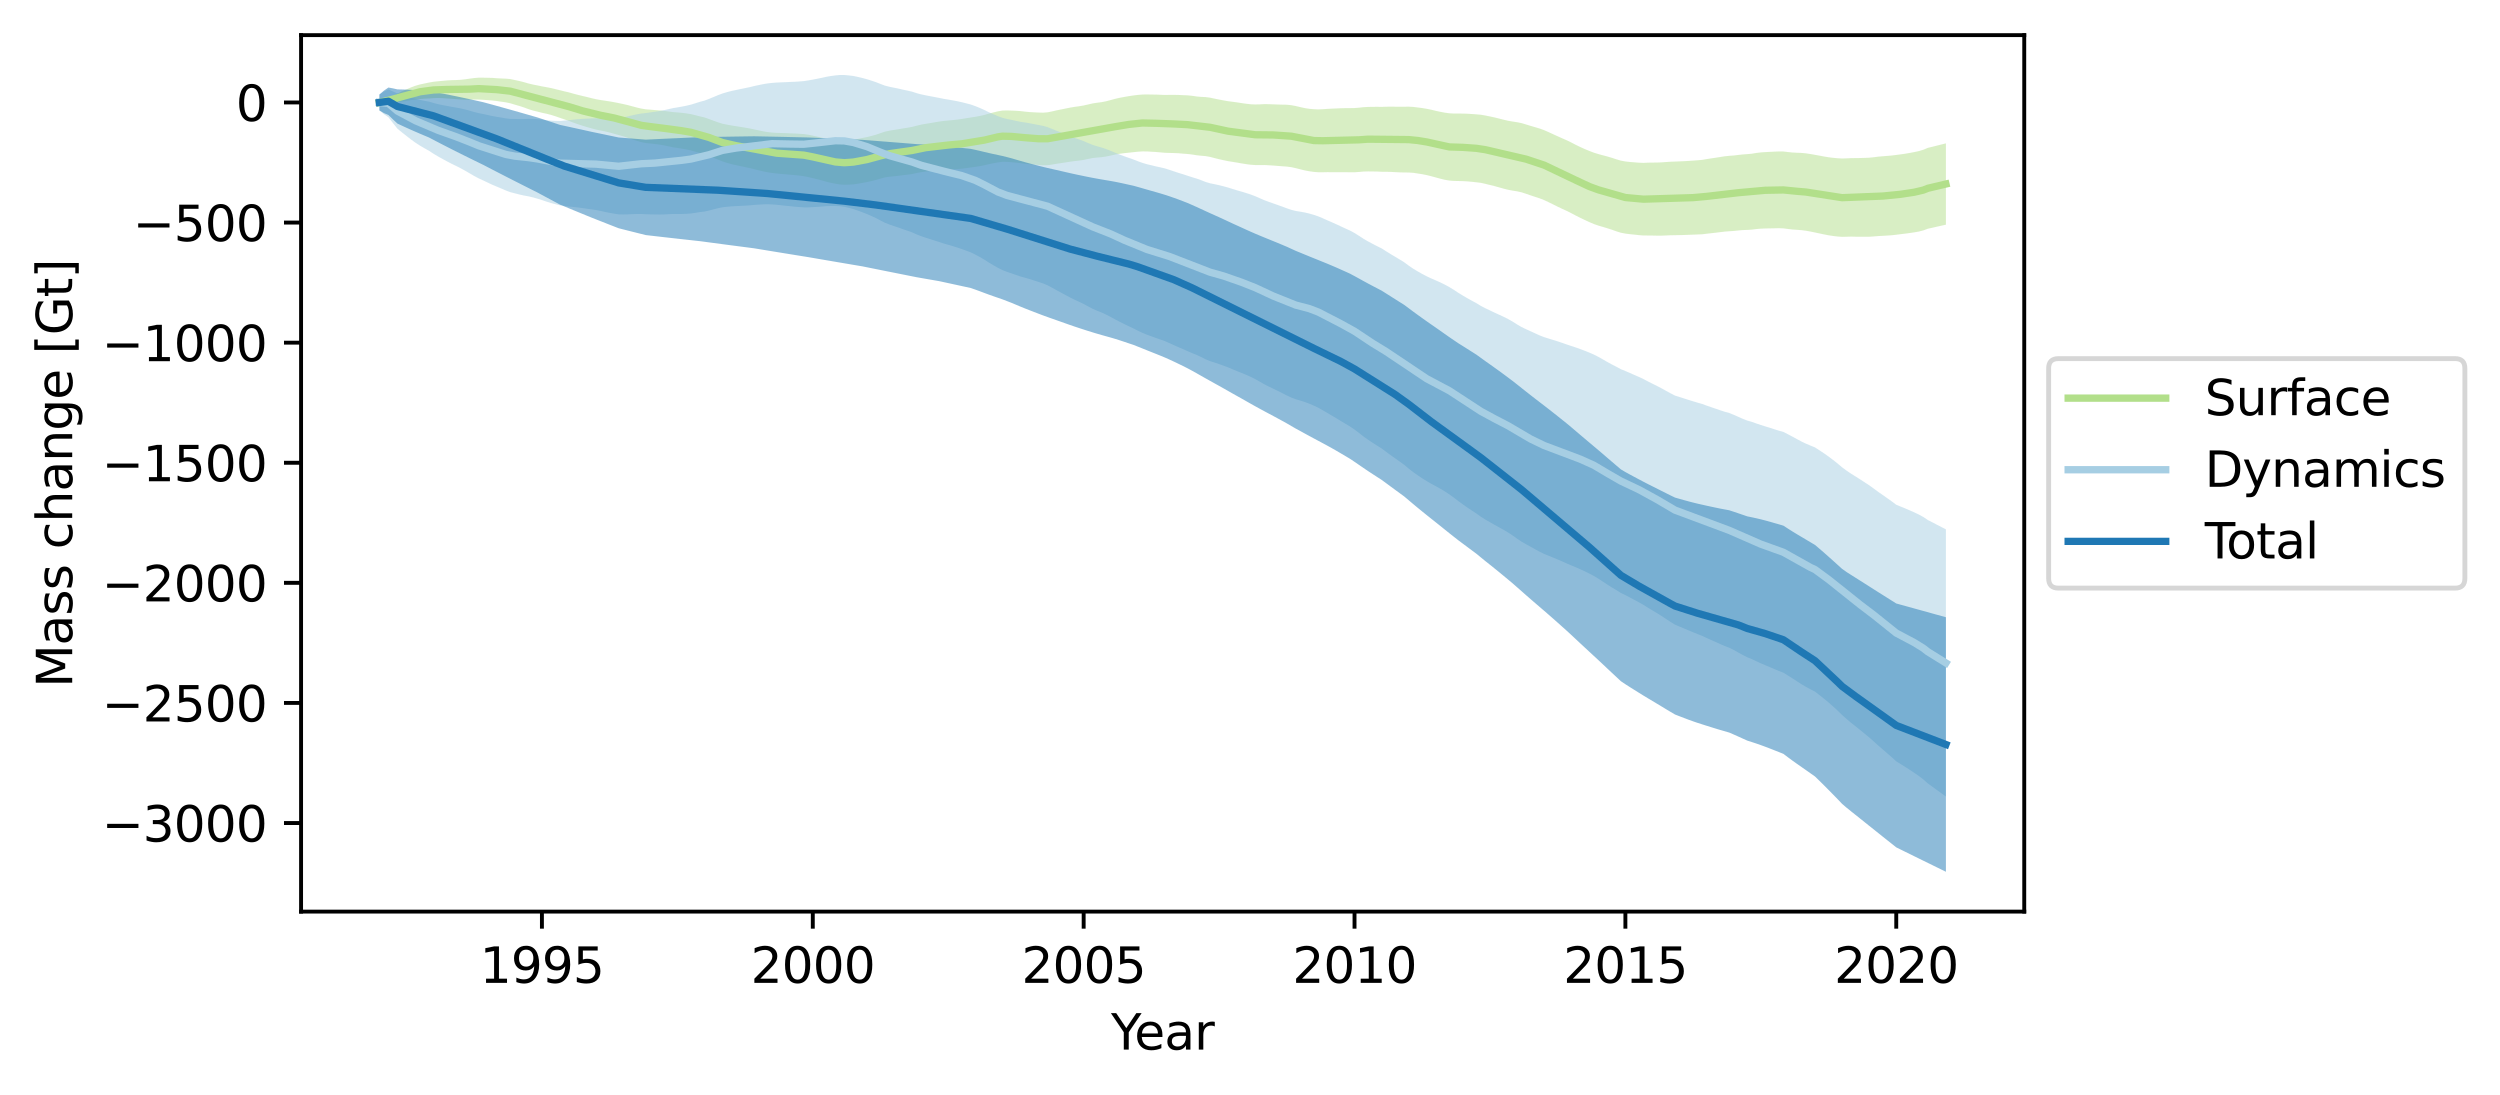 <?xml version="1.0" encoding="utf-8" standalone="no"?>
<!DOCTYPE svg PUBLIC "-//W3C//DTD SVG 1.1//EN"
  "http://www.w3.org/Graphics/SVG/1.1/DTD/svg11.dtd">
<svg xmlns:xlink="http://www.w3.org/1999/xlink" width="512.4pt" height="224.4pt" viewBox="0 0 512.4 224.4" xmlns="http://www.w3.org/2000/svg" version="1.1">
 <defs>
  <style type="text/css">*{stroke-linejoin: round; stroke-linecap: butt}</style>
 </defs>
 <g id="figure_1">
  <g id="patch_1">
   <path d="M 0 224.4 
L 512.4 224.4 
L 512.4 0 
L 0 0 
z
" style="fill: #ffffff"/>
  </g>
  <g id="axes_1">
   <g id="patch_2">
    <path d="M 61.708 186.843 
L 414.889 186.843 
L 414.889 7.2 
L 61.708 7.2 
z
" style="fill: #ffffff"/>
   </g>
   <g id="PolyCollection_1">
    <path d="M 77.761 21.002 
L 77.761 21.002 
L 78.686 21.076 
L 79.612 20.998 
L 80.537 20.929 
L 81.462 20.934 
L 82.388 20.826 
L 83.313 20.691 
L 84.238 20.517 
L 85.164 20.411 
L 86.089 20.3 
L 87.014 20.218 
L 87.94 20.184 
L 88.865 20.117 
L 89.79 20.079 
L 90.716 20.117 
L 91.641 20.191 
L 92.566 20.243 
L 93.492 20.321 
L 94.417 20.386 
L 95.341 20.424 
L 96.268 20.423 
L 97.192 20.398 
L 98.117 20.408 
L 99.043 20.457 
L 99.968 20.526 
L 100.893 20.596 
L 101.819 20.703 
L 102.744 20.847 
L 103.669 20.974 
L 104.595 21.171 
L 105.52 21.451 
L 106.445 21.717 
L 107.371 22.015 
L 108.296 22.361 
L 109.221 22.651 
L 110.147 22.876 
L 111.072 23.109 
L 111.997 23.307 
L 112.923 23.543 
L 113.848 23.835 
L 114.772 24.159 
L 115.698 24.477 
L 116.623 24.792 
L 117.548 25.142 
L 118.474 25.467 
L 119.399 25.769 
L 120.324 26.051 
L 121.25 26.314 
L 122.175 26.557 
L 123.1 26.753 
L 124.026 26.936 
L 124.951 27.161 
L 125.876 27.419 
L 126.802 27.675 
L 127.727 27.941 
L 128.652 28.247 
L 129.578 28.566 
L 130.503 28.859 
L 131.428 29.123 
L 132.354 29.316 
L 133.278 29.411 
L 134.203 29.514 
L 135.129 29.626 
L 136.054 29.789 
L 136.979 29.982 
L 137.905 30.181 
L 138.83 30.317 
L 139.755 30.466 
L 140.681 30.631 
L 141.606 30.829 
L 142.531 31.091 
L 143.457 31.361 
L 144.382 31.599 
L 145.307 31.941 
L 146.233 32.323 
L 147.158 32.717 
L 148.083 33.078 
L 149.009 33.382 
L 149.934 33.641 
L 150.858 33.845 
L 151.784 34.051 
L 152.709 34.245 
L 153.634 34.436 
L 154.56 34.671 
L 155.485 34.901 
L 156.41 35.123 
L 157.336 35.309 
L 158.261 35.45 
L 159.186 35.559 
L 160.112 35.65 
L 161.037 35.721 
L 161.962 35.811 
L 162.888 35.885 
L 163.813 35.982 
L 164.738 36.107 
L 165.664 36.286 
L 166.589 36.509 
L 167.514 36.734 
L 168.44 36.975 
L 169.364 37.25 
L 170.289 37.466 
L 171.215 37.65 
L 172.14 37.805 
L 173.065 37.864 
L 173.991 37.84 
L 174.916 37.786 
L 175.841 37.652 
L 176.767 37.485 
L 177.692 37.317 
L 178.617 37.107 
L 179.543 36.881 
L 180.468 36.605 
L 181.393 36.353 
L 182.319 36.215 
L 183.244 36.123 
L 184.169 36.027 
L 185.095 35.9 
L 186.02 35.797 
L 186.944 35.671 
L 187.87 35.458 
L 188.795 35.287 
L 189.72 35.158 
L 190.646 35.055 
L 191.571 34.953 
L 192.496 34.859 
L 193.422 34.786 
L 194.347 34.75 
L 195.272 34.705 
L 196.198 34.656 
L 197.123 34.571 
L 198.048 34.453 
L 198.974 34.323 
L 199.899 34.199 
L 200.824 34.049 
L 201.75 33.872 
L 202.675 33.645 
L 203.6 33.462 
L 204.526 33.289 
L 205.45 33.162 
L 206.375 33.172 
L 207.301 33.248 
L 208.226 33.33 
L 209.151 33.429 
L 210.077 33.56 
L 211.002 33.661 
L 211.927 33.727 
L 212.853 33.805 
L 213.778 33.881 
L 214.703 33.862 
L 215.629 33.729 
L 216.554 33.569 
L 217.479 33.43 
L 218.405 33.288 
L 219.33 33.142 
L 220.255 33.015 
L 221.181 32.915 
L 222.106 32.775 
L 223.03 32.576 
L 223.957 32.389 
L 224.881 32.29 
L 225.806 32.215 
L 226.732 32.074 
L 227.657 31.883 
L 228.582 31.676 
L 229.508 31.51 
L 230.433 31.391 
L 231.358 31.295 
L 232.284 31.192 
L 233.209 31.094 
L 234.134 31.037 
L 235.06 31.039 
L 235.985 31.098 
L 236.91 31.15 
L 237.836 31.233 
L 238.761 31.314 
L 239.686 31.345 
L 240.612 31.368 
L 241.537 31.408 
L 242.461 31.492 
L 243.387 31.559 
L 244.312 31.667 
L 245.237 31.813 
L 246.163 31.917 
L 247.088 31.993 
L 248.013 32.155 
L 248.939 32.403 
L 249.864 32.63 
L 250.789 32.837 
L 251.715 33.031 
L 252.64 33.178 
L 253.565 33.329 
L 254.491 33.493 
L 255.416 33.643 
L 256.341 33.765 
L 257.267 33.828 
L 258.192 33.833 
L 259.117 33.825 
L 260.043 33.872 
L 260.967 33.932 
L 261.892 34.005 
L 262.818 34.077 
L 263.743 34.144 
L 264.668 34.266 
L 265.594 34.466 
L 266.519 34.706 
L 267.444 34.93 
L 268.37 35.106 
L 269.295 35.232 
L 270.22 35.305 
L 271.146 35.306 
L 272.071 35.285 
L 272.996 35.294 
L 273.922 35.299 
L 274.847 35.293 
L 275.772 35.294 
L 276.698 35.309 
L 277.623 35.305 
L 278.547 35.245 
L 279.473 35.161 
L 280.398 35.135 
L 281.323 35.147 
L 282.249 35.161 
L 283.174 35.205 
L 284.099 35.208 
L 285.025 35.232 
L 285.95 35.283 
L 286.875 35.328 
L 287.801 35.35 
L 288.726 35.36 
L 289.651 35.421 
L 290.577 35.56 
L 291.502 35.705 
L 292.427 35.892 
L 293.353 36.117 
L 294.278 36.372 
L 295.203 36.625 
L 296.129 36.849 
L 297.053 37.007 
L 297.978 37.082 
L 298.904 37.102 
L 299.829 37.126 
L 300.754 37.177 
L 301.68 37.263 
L 302.605 37.363 
L 303.53 37.479 
L 304.456 37.684 
L 305.381 37.914 
L 306.306 38.142 
L 307.232 38.396 
L 308.157 38.658 
L 309.082 38.892 
L 310.008 39.067 
L 310.933 39.213 
L 311.858 39.42 
L 312.784 39.719 
L 313.709 40.041 
L 314.633 40.345 
L 315.559 40.65 
L 316.484 41.012 
L 317.409 41.448 
L 318.335 41.9 
L 319.26 42.363 
L 320.185 42.802 
L 321.111 43.224 
L 322.036 43.687 
L 322.961 44.179 
L 323.887 44.645 
L 324.812 45.093 
L 325.737 45.515 
L 326.663 45.911 
L 327.588 46.232 
L 328.513 46.506 
L 329.439 46.783 
L 330.364 47.082 
L 331.289 47.413 
L 332.215 47.7 
L 333.139 47.879 
L 334.064 47.995 
L 334.99 48.087 
L 335.915 48.194 
L 336.84 48.266 
L 337.766 48.269 
L 338.691 48.279 
L 339.616 48.3 
L 340.542 48.297 
L 341.467 48.261 
L 342.392 48.221 
L 343.318 48.206 
L 344.243 48.186 
L 345.168 48.165 
L 346.094 48.129 
L 347.019 48.094 
L 347.944 48.055 
L 348.87 48.02 
L 349.795 47.904 
L 350.719 47.8 
L 351.645 47.697 
L 352.57 47.581 
L 353.495 47.471 
L 354.421 47.395 
L 355.346 47.335 
L 356.271 47.237 
L 357.197 47.155 
L 358.122 47.125 
L 359.047 47.065 
L 359.973 46.949 
L 360.898 46.865 
L 361.823 46.827 
L 362.749 46.81 
L 363.674 46.793 
L 364.599 46.772 
L 365.525 46.808 
L 366.45 46.929 
L 367.375 47.037 
L 368.301 47.103 
L 369.225 47.172 
L 370.15 47.293 
L 371.076 47.462 
L 372.001 47.649 
L 372.926 47.848 
L 373.852 48.043 
L 374.777 48.224 
L 375.702 48.365 
L 376.628 48.478 
L 377.553 48.543 
L 378.478 48.521 
L 379.404 48.492 
L 380.329 48.515 
L 381.254 48.526 
L 382.18 48.523 
L 383.105 48.522 
L 384.03 48.463 
L 384.956 48.384 
L 385.881 48.335 
L 386.805 48.282 
L 387.732 48.216 
L 388.656 48.11 
L 389.581 47.996 
L 390.507 47.884 
L 391.432 47.758 
L 392.357 47.621 
L 393.283 47.459 
L 394.208 47.224 
L 395.133 46.877 
L 396.059 46.678 
L 396.984 46.465 
L 397.909 46.258 
L 398.835 46.048 
L 398.835 29.384 
L 398.835 29.384 
L 397.909 29.613 
L 396.984 29.845 
L 396.059 30.081 
L 395.133 30.304 
L 394.208 30.693 
L 393.283 30.968 
L 392.357 31.169 
L 391.432 31.344 
L 390.507 31.505 
L 389.581 31.637 
L 388.656 31.76 
L 387.732 31.874 
L 386.805 31.954 
L 385.881 32.031 
L 384.956 32.11 
L 384.03 32.228 
L 383.105 32.325 
L 382.18 32.359 
L 381.254 32.387 
L 380.329 32.402 
L 379.404 32.408 
L 378.478 32.457 
L 377.553 32.488 
L 376.628 32.435 
L 375.702 32.344 
L 374.777 32.233 
L 373.852 32.075 
L 372.926 31.903 
L 372.001 31.735 
L 371.076 31.573 
L 370.15 31.432 
L 369.225 31.342 
L 368.301 31.308 
L 367.375 31.26 
L 366.45 31.16 
L 365.525 31.051 
L 364.599 31.039 
L 363.674 31.08 
L 362.749 31.126 
L 361.823 31.173 
L 360.898 31.237 
L 359.973 31.35 
L 359.047 31.504 
L 358.122 31.592 
L 357.197 31.656 
L 356.271 31.759 
L 355.346 31.869 
L 354.421 31.939 
L 353.495 32.035 
L 352.57 32.18 
L 351.645 32.33 
L 350.719 32.463 
L 349.795 32.605 
L 348.87 32.765 
L 347.944 32.851 
L 347.019 32.918 
L 346.094 32.981 
L 345.168 33.036 
L 344.243 33.074 
L 343.318 33.114 
L 342.392 33.148 
L 341.467 33.208 
L 340.542 33.278 
L 339.616 33.315 
L 338.691 33.323 
L 337.766 33.339 
L 336.84 33.381 
L 335.915 33.345 
L 334.99 33.272 
L 334.064 33.197 
L 333.139 33.094 
L 332.215 32.923 
L 331.289 32.65 
L 330.364 32.345 
L 329.439 32.072 
L 328.513 31.824 
L 327.588 31.576 
L 326.663 31.286 
L 325.737 30.933 
L 324.812 30.549 
L 323.887 30.129 
L 322.961 29.679 
L 322.036 29.199 
L 321.111 28.75 
L 320.185 28.345 
L 319.26 27.931 
L 318.335 27.509 
L 317.409 27.086 
L 316.484 26.675 
L 315.559 26.341 
L 314.633 26.068 
L 313.709 25.799 
L 312.784 25.513 
L 311.858 25.238 
L 310.933 25.046 
L 310.008 24.909 
L 309.082 24.747 
L 308.157 24.53 
L 307.232 24.293 
L 306.306 24.068 
L 305.381 23.867 
L 304.456 23.679 
L 303.53 23.52 
L 302.605 23.437 
L 301.68 23.371 
L 300.754 23.308 
L 299.829 23.277 
L 298.904 23.275 
L 297.978 23.271 
L 297.053 23.22 
L 296.129 23.091 
L 295.203 22.92 
L 294.278 22.716 
L 293.353 22.491 
L 292.427 22.301 
L 291.502 22.146 
L 290.577 22.03 
L 289.651 21.912 
L 288.726 21.865 
L 287.801 21.872 
L 286.875 21.879 
L 285.95 21.871 
L 285.025 21.86 
L 284.099 21.873 
L 283.174 21.906 
L 282.249 21.891 
L 281.323 21.903 
L 280.398 21.916 
L 279.473 21.967 
L 278.547 22.071 
L 277.623 22.142 
L 276.698 22.159 
L 275.772 22.162 
L 274.847 22.187 
L 273.922 22.227 
L 272.996 22.268 
L 272.071 22.314 
L 271.146 22.381 
L 270.22 22.425 
L 269.295 22.384 
L 268.37 22.304 
L 267.444 22.16 
L 266.519 21.955 
L 265.594 21.736 
L 264.668 21.561 
L 263.743 21.462 
L 262.818 21.446 
L 261.892 21.422 
L 260.967 21.389 
L 260.043 21.353 
L 259.117 21.343 
L 258.192 21.39 
L 257.267 21.412 
L 256.341 21.371 
L 255.416 21.264 
L 254.491 21.134 
L 253.565 20.988 
L 252.64 20.863 
L 251.715 20.746 
L 250.789 20.579 
L 249.864 20.405 
L 248.939 20.22 
L 248.013 20.018 
L 247.088 19.898 
L 246.163 19.856 
L 245.237 19.769 
L 244.312 19.634 
L 243.387 19.541 
L 242.461 19.507 
L 241.537 19.46 
L 240.612 19.442 
L 239.686 19.447 
L 238.761 19.463 
L 237.836 19.423 
L 236.91 19.388 
L 235.985 19.378 
L 235.06 19.356 
L 234.134 19.378 
L 233.209 19.452 
L 232.284 19.57 
L 231.358 19.71 
L 230.433 19.868 
L 229.508 20.041 
L 228.582 20.253 
L 227.657 20.506 
L 226.732 20.749 
L 225.806 20.935 
L 224.881 21.055 
L 223.957 21.195 
L 223.03 21.41 
L 222.106 21.621 
L 221.181 21.778 
L 220.255 21.903 
L 219.33 22.057 
L 218.405 22.245 
L 217.479 22.434 
L 216.554 22.621 
L 215.629 22.836 
L 214.703 23.021 
L 213.778 23.095 
L 212.853 23.067 
L 211.927 23.022 
L 211.002 22.97 
L 210.077 22.879 
L 209.151 22.767 
L 208.226 22.704 
L 207.301 22.666 
L 206.375 22.636 
L 205.45 22.662 
L 204.526 22.821 
L 203.6 23.047 
L 202.675 23.293 
L 201.75 23.561 
L 200.824 23.768 
L 199.899 23.938 
L 198.974 24.081 
L 198.048 24.231 
L 197.123 24.382 
L 196.198 24.511 
L 195.272 24.615 
L 194.347 24.702 
L 193.422 24.785 
L 192.496 24.913 
L 191.571 25.071 
L 190.646 25.232 
L 189.72 25.377 
L 188.795 25.546 
L 187.87 25.764 
L 186.944 26.009 
L 186.02 26.175 
L 185.095 26.317 
L 184.169 26.483 
L 183.244 26.627 
L 182.319 26.778 
L 181.393 26.979 
L 180.468 27.285 
L 179.543 27.609 
L 178.617 27.863 
L 177.692 28.089 
L 176.767 28.274 
L 175.841 28.475 
L 174.916 28.65 
L 173.991 28.761 
L 173.065 28.838 
L 172.14 28.837 
L 171.215 28.734 
L 170.289 28.602 
L 169.364 28.429 
L 168.44 28.215 
L 167.514 28.003 
L 166.589 27.799 
L 165.664 27.607 
L 164.738 27.476 
L 163.813 27.419 
L 162.888 27.359 
L 161.962 27.335 
L 161.037 27.285 
L 160.112 27.26 
L 159.186 27.234 
L 158.261 27.17 
L 157.336 27.075 
L 156.41 26.916 
L 155.485 26.715 
L 154.56 26.519 
L 153.634 26.322 
L 152.709 26.161 
L 151.784 26.014 
L 150.858 25.865 
L 149.934 25.715 
L 149.009 25.546 
L 148.083 25.36 
L 147.158 25.073 
L 146.233 24.738 
L 145.307 24.391 
L 144.382 24.066 
L 143.457 23.855 
L 142.531 23.614 
L 141.606 23.395 
L 140.681 23.243 
L 139.755 23.125 
L 138.83 23.043 
L 137.905 22.974 
L 136.979 22.847 
L 136.054 22.718 
L 135.129 22.63 
L 134.203 22.554 
L 133.278 22.476 
L 132.354 22.406 
L 131.428 22.251 
L 130.503 22.033 
L 129.578 21.785 
L 128.652 21.536 
L 127.727 21.323 
L 126.802 21.131 
L 125.876 20.945 
L 124.951 20.784 
L 124.026 20.64 
L 123.1 20.505 
L 122.175 20.339 
L 121.25 20.123 
L 120.324 19.891 
L 119.399 19.669 
L 118.474 19.448 
L 117.548 19.204 
L 116.623 18.941 
L 115.698 18.726 
L 114.772 18.495 
L 113.848 18.268 
L 112.923 18.044 
L 111.997 17.866 
L 111.072 17.702 
L 110.147 17.507 
L 109.221 17.326 
L 108.296 17.106 
L 107.371 16.838 
L 106.445 16.604 
L 105.52 16.405 
L 104.595 16.205 
L 103.669 16.12 
L 102.744 16.084 
L 101.819 16.037 
L 100.893 15.965 
L 99.968 15.941 
L 99.043 15.922 
L 98.117 15.92 
L 97.192 15.994 
L 96.268 16.118 
L 95.341 16.252 
L 94.417 16.356 
L 93.492 16.405 
L 92.566 16.43 
L 91.641 16.483 
L 90.716 16.568 
L 89.79 16.655 
L 88.865 16.755 
L 87.94 16.915 
L 87.014 17.111 
L 86.089 17.306 
L 85.164 17.568 
L 84.238 17.917 
L 83.313 18.316 
L 82.388 18.716 
L 81.462 19.183 
L 80.537 19.692 
L 79.612 20.14 
L 78.686 20.523 
L 77.761 21.002 
z
" clip-path="url(#pa066514740)" style="fill: #b2df8a; fill-opacity: 0.5"/>
   </g>
   <g id="PolyCollection_2">
    <path d="M 77.761 19.377 
L 77.761 22.627 
L 78.686 23.395 
L 79.612 24.034 
L 80.537 25.218 
L 81.462 26.38 
L 82.388 27.141 
L 83.313 27.862 
L 84.238 28.588 
L 85.164 29.251 
L 86.089 29.851 
L 87.014 30.392 
L 87.94 30.911 
L 88.865 31.52 
L 89.79 32.073 
L 90.716 32.588 
L 91.641 33.086 
L 92.566 33.566 
L 93.492 34.015 
L 94.417 34.482 
L 95.341 34.992 
L 96.268 35.531 
L 97.192 36.07 
L 98.117 36.561 
L 99.043 36.987 
L 99.968 37.426 
L 100.893 37.86 
L 101.819 38.248 
L 102.744 38.638 
L 103.669 39.04 
L 104.595 39.384 
L 105.52 39.622 
L 106.445 39.864 
L 107.371 40.071 
L 108.296 40.238 
L 109.221 40.454 
L 110.147 40.718 
L 111.072 41.003 
L 111.997 41.32 
L 112.923 41.614 
L 113.848 41.857 
L 114.772 42.087 
L 115.698 42.206 
L 116.623 42.335 
L 117.548 42.42 
L 118.474 42.524 
L 119.399 42.651 
L 120.324 42.784 
L 121.25 42.914 
L 122.175 43.05 
L 123.1 43.234 
L 124.026 43.442 
L 124.951 43.628 
L 125.876 43.793 
L 126.802 43.94 
L 127.727 43.953 
L 128.652 43.939 
L 129.578 43.895 
L 130.503 43.86 
L 131.428 43.854 
L 132.354 43.913 
L 133.278 43.938 
L 134.203 43.953 
L 135.129 43.967 
L 136.054 43.955 
L 136.979 43.906 
L 137.905 43.855 
L 138.83 43.863 
L 139.755 43.858 
L 140.681 43.823 
L 141.606 43.754 
L 142.531 43.618 
L 143.457 43.465 
L 144.382 43.365 
L 145.307 43.154 
L 146.233 42.915 
L 147.158 42.679 
L 148.083 42.486 
L 149.009 42.379 
L 149.934 42.297 
L 150.858 42.246 
L 151.784 42.195 
L 152.709 42.149 
L 153.634 42.094 
L 154.56 42 
L 155.485 41.942 
L 156.41 41.883 
L 157.336 41.863 
L 158.261 41.901 
L 159.186 41.97 
L 160.112 42.069 
L 161.037 42.176 
L 161.962 42.259 
L 162.888 42.365 
L 163.813 42.439 
L 164.738 42.504 
L 165.664 42.503 
L 166.589 42.457 
L 167.514 42.401 
L 168.44 42.335 
L 169.364 42.255 
L 170.289 42.222 
L 171.215 42.228 
L 172.14 42.261 
L 173.065 42.395 
L 173.991 42.608 
L 174.916 42.853 
L 175.841 43.168 
L 176.767 43.511 
L 177.692 43.873 
L 178.617 44.277 
L 179.543 44.705 
L 180.468 45.195 
L 181.393 45.665 
L 182.319 46.028 
L 183.244 46.341 
L 184.169 46.651 
L 185.095 46.985 
L 186.02 47.295 
L 186.944 47.629 
L 187.87 48.045 
L 188.795 48.406 
L 189.72 48.72 
L 190.646 49.008 
L 191.571 49.308 
L 192.496 49.602 
L 193.422 49.91 
L 194.347 50.175 
L 195.272 50.447 
L 196.198 50.731 
L 197.123 51.044 
L 198.048 51.382 
L 198.974 51.724 
L 199.899 52.181 
L 200.824 52.678 
L 201.75 53.22 
L 202.675 53.812 
L 203.6 54.361 
L 204.526 54.887 
L 205.45 55.352 
L 206.375 55.715 
L 207.301 56.025 
L 208.226 56.359 
L 209.151 56.668 
L 210.077 56.922 
L 211.002 57.188 
L 211.927 57.486 
L 212.853 57.784 
L 213.778 58.086 
L 214.703 58.475 
L 215.629 58.967 
L 216.554 59.485 
L 217.479 59.98 
L 218.405 60.478 
L 219.33 60.976 
L 220.255 61.435 
L 221.181 61.855 
L 222.106 62.305 
L 223.03 62.807 
L 223.957 63.296 
L 224.881 63.696 
L 225.806 64.065 
L 226.732 64.493 
L 227.657 64.973 
L 228.582 65.48 
L 229.508 65.968 
L 230.433 66.425 
L 231.358 66.873 
L 232.284 67.304 
L 233.209 67.777 
L 234.134 68.213 
L 235.06 68.597 
L 235.985 68.929 
L 236.91 69.269 
L 237.836 69.587 
L 238.761 69.916 
L 239.686 70.324 
L 240.612 70.745 
L 241.537 71.16 
L 242.461 71.551 
L 243.387 71.965 
L 244.312 72.363 
L 245.237 72.734 
L 246.163 73.165 
L 247.088 73.633 
L 248.013 74.016 
L 248.939 74.311 
L 249.864 74.622 
L 250.789 74.953 
L 251.715 75.301 
L 252.64 75.695 
L 253.565 76.08 
L 254.491 76.442 
L 255.416 76.829 
L 256.341 77.238 
L 257.267 77.704 
L 258.192 78.222 
L 259.117 78.753 
L 260.043 79.224 
L 260.967 79.667 
L 261.892 80.117 
L 262.818 80.58 
L 263.743 81.053 
L 264.668 81.485 
L 265.594 81.833 
L 266.519 82.105 
L 267.444 82.399 
L 268.37 82.747 
L 269.295 83.145 
L 270.22 83.584 
L 271.146 84.106 
L 272.071 84.653 
L 272.996 85.191 
L 273.922 85.74 
L 274.847 86.309 
L 275.772 86.864 
L 276.698 87.409 
L 277.623 88.039 
L 278.547 88.737 
L 279.473 89.468 
L 280.398 90.131 
L 281.323 90.738 
L 282.249 91.339 
L 283.174 91.908 
L 284.099 92.605 
L 285.025 93.285 
L 285.95 93.94 
L 286.875 94.594 
L 287.801 95.263 
L 288.726 96.045 
L 289.651 96.771 
L 290.577 97.413 
L 291.502 98.039 
L 292.427 98.619 
L 293.353 99.153 
L 294.278 99.649 
L 295.203 100.165 
L 296.129 100.721 
L 297.053 101.321 
L 297.978 101.99 
L 298.904 102.705 
L 299.829 103.381 
L 300.754 104.031 
L 301.68 104.646 
L 302.605 105.254 
L 303.53 105.918 
L 304.456 106.501 
L 305.381 107.028 
L 306.306 107.561 
L 307.232 108.072 
L 308.157 108.586 
L 309.082 109.13 
L 310.008 109.735 
L 310.933 110.402 
L 311.858 111.019 
L 312.784 111.55 
L 313.709 112.056 
L 314.633 112.573 
L 315.559 113.082 
L 316.484 113.531 
L 317.409 113.911 
L 318.335 114.287 
L 319.26 114.668 
L 320.185 115.071 
L 321.111 115.485 
L 322.036 115.883 
L 322.961 116.26 
L 323.887 116.67 
L 324.812 117.096 
L 325.737 117.555 
L 326.663 118.042 
L 327.588 118.597 
L 328.513 119.202 
L 329.439 119.815 
L 330.364 120.401 
L 331.289 120.951 
L 332.215 121.533 
L 333.139 121.979 
L 334.064 122.459 
L 334.99 122.957 
L 335.915 123.45 
L 336.84 123.972 
L 337.766 124.559 
L 338.691 125.116 
L 339.616 125.666 
L 340.542 126.243 
L 341.467 126.862 
L 342.392 127.468 
L 343.318 128.037 
L 344.243 128.427 
L 345.168 128.812 
L 346.094 129.208 
L 347.019 129.592 
L 347.944 129.964 
L 348.87 130.327 
L 349.795 130.764 
L 350.719 131.179 
L 351.645 131.586 
L 352.57 132.005 
L 353.495 132.403 
L 354.421 132.755 
L 355.346 133.219 
L 356.271 133.735 
L 357.197 134.247 
L 358.122 134.715 
L 359.047 135.086 
L 359.973 135.529 
L 360.898 135.953 
L 361.823 136.345 
L 362.749 136.734 
L 363.674 137.133 
L 364.599 137.526 
L 365.525 137.876 
L 366.45 138.457 
L 367.375 139.034 
L 368.301 139.638 
L 369.225 140.237 
L 370.15 140.779 
L 371.076 141.278 
L 372.001 141.757 
L 372.926 142.474 
L 373.852 143.208 
L 374.777 143.972 
L 375.702 144.787 
L 376.628 145.633 
L 377.553 146.546 
L 378.478 147.365 
L 379.404 148.148 
L 380.329 148.879 
L 381.254 149.62 
L 382.18 150.377 
L 383.105 151.136 
L 384.03 151.958 
L 384.956 152.798 
L 385.881 153.597 
L 386.805 154.396 
L 387.732 155.203 
L 388.656 156.047 
L 389.581 156.618 
L 390.507 157.195 
L 391.432 157.794 
L 392.357 158.406 
L 393.283 159.044 
L 394.208 159.755 
L 395.133 160.579 
L 396.059 161.243 
L 396.984 161.92 
L 397.909 162.591 
L 398.835 163.262 
L 398.835 108.5 
L 398.835 108.5 
L 397.909 108.02 
L 396.984 107.542 
L 396.059 107.058 
L 395.133 106.589 
L 394.208 105.966 
L 393.283 105.456 
L 392.357 105.019 
L 391.432 104.609 
L 390.507 104.211 
L 389.581 103.832 
L 388.656 103.456 
L 387.732 102.759 
L 386.805 102.101 
L 385.881 101.453 
L 384.956 100.808 
L 384.03 100.124 
L 383.105 99.459 
L 382.18 98.855 
L 381.254 98.252 
L 380.329 97.665 
L 379.404 97.091 
L 378.478 96.461 
L 377.553 95.78 
L 376.628 94.998 
L 375.702 94.264 
L 374.777 93.566 
L 373.852 92.915 
L 372.926 92.303 
L 372.001 91.703 
L 371.076 91.328 
L 370.15 90.932 
L 369.225 90.492 
L 368.301 89.997 
L 367.375 89.489 
L 366.45 89.007 
L 365.525 88.522 
L 364.599 88.271 
L 363.674 87.978 
L 362.749 87.68 
L 361.823 87.397 
L 360.898 87.11 
L 359.973 86.795 
L 359.047 86.461 
L 358.122 86.199 
L 357.197 85.838 
L 356.271 85.431 
L 355.346 85.014 
L 354.421 84.645 
L 353.495 84.387 
L 352.57 84.088 
L 351.645 83.767 
L 350.719 83.453 
L 349.795 83.134 
L 348.87 82.793 
L 347.944 82.529 
L 347.019 82.251 
L 346.094 81.963 
L 345.168 81.665 
L 344.243 81.375 
L 343.318 81.084 
L 342.392 80.611 
L 341.467 80.103 
L 340.542 79.585 
L 339.616 79.103 
L 338.691 78.647 
L 337.766 78.181 
L 336.84 77.688 
L 335.915 77.258 
L 334.99 76.856 
L 334.064 76.443 
L 333.139 76.043 
L 332.215 75.671 
L 331.289 75.165 
L 330.364 74.695 
L 329.439 74.189 
L 328.513 73.657 
L 327.588 73.134 
L 326.663 72.663 
L 325.737 72.263 
L 324.812 71.89 
L 323.887 71.545 
L 322.961 71.214 
L 322.036 70.914 
L 321.111 70.599 
L 320.185 70.273 
L 319.26 69.96 
L 318.335 69.675 
L 317.409 69.39 
L 316.484 69.1 
L 315.559 68.739 
L 314.633 68.319 
L 313.709 67.892 
L 312.784 67.475 
L 311.858 67.028 
L 310.933 66.492 
L 310.008 65.905 
L 309.082 65.38 
L 308.157 64.918 
L 307.232 64.492 
L 306.306 64.069 
L 305.381 63.625 
L 304.456 63.188 
L 303.53 62.702 
L 302.605 62.139 
L 301.68 61.637 
L 300.754 61.126 
L 299.829 60.582 
L 298.904 60.019 
L 297.978 59.404 
L 297.053 58.837 
L 296.129 58.335 
L 295.203 57.883 
L 294.278 57.468 
L 293.353 57.072 
L 292.427 56.636 
L 291.502 56.153 
L 290.577 55.624 
L 289.651 55.075 
L 288.726 54.441 
L 287.801 53.752 
L 286.875 53.181 
L 285.95 52.628 
L 285.025 52.076 
L 284.099 51.5 
L 283.174 50.907 
L 282.249 50.455 
L 281.323 49.972 
L 280.398 49.483 
L 279.473 48.943 
L 278.547 48.335 
L 277.623 47.76 
L 276.698 47.255 
L 275.772 46.839 
L 274.847 46.413 
L 273.922 45.98 
L 272.996 45.568 
L 272.071 45.166 
L 271.146 44.751 
L 270.22 44.358 
L 269.295 44.043 
L 268.37 43.775 
L 267.444 43.556 
L 266.519 43.389 
L 265.594 43.24 
L 264.668 43.007 
L 263.743 42.693 
L 262.818 42.351 
L 261.892 42.017 
L 260.967 41.692 
L 260.043 41.368 
L 259.117 41.022 
L 258.192 40.615 
L 257.267 40.217 
L 256.341 39.866 
L 255.416 39.564 
L 254.491 39.281 
L 253.565 39.019 
L 252.64 38.735 
L 251.715 38.44 
L 250.789 38.189 
L 249.864 37.958 
L 248.939 37.752 
L 248.013 37.565 
L 247.088 37.288 
L 246.163 36.924 
L 245.237 36.592 
L 244.312 36.317 
L 243.387 36.017 
L 242.461 35.709 
L 241.537 35.429 
L 240.612 35.121 
L 239.686 34.81 
L 238.761 34.519 
L 237.836 34.301 
L 236.91 34.098 
L 235.985 33.873 
L 235.06 33.652 
L 234.134 33.375 
L 233.209 33.043 
L 232.284 32.68 
L 231.358 32.359 
L 230.433 32.032 
L 229.508 31.693 
L 228.582 31.319 
L 227.657 30.925 
L 226.732 30.559 
L 225.806 30.242 
L 224.881 29.987 
L 223.957 29.7 
L 223.03 29.321 
L 222.106 28.924 
L 221.181 28.584 
L 220.255 28.276 
L 219.33 27.932 
L 218.405 27.555 
L 217.479 27.181 
L 216.554 26.81 
L 215.629 26.421 
L 214.703 26.056 
L 213.778 25.795 
L 212.853 25.618 
L 211.927 25.44 
L 211.002 25.256 
L 210.077 25.103 
L 209.151 24.961 
L 208.226 24.774 
L 207.301 24.565 
L 206.375 24.383 
L 205.45 24.145 
L 204.526 23.805 
L 203.6 23.413 
L 202.675 23.002 
L 201.75 22.539 
L 200.824 22.124 
L 199.899 21.753 
L 198.974 21.422 
L 198.048 21.181 
L 197.123 20.947 
L 196.198 20.743 
L 195.272 20.572 
L 194.347 20.408 
L 193.422 20.258 
L 192.496 20.067 
L 191.571 19.893 
L 190.646 19.713 
L 189.72 19.538 
L 188.795 19.338 
L 187.87 19.093 
L 186.944 18.792 
L 186.02 18.575 
L 185.095 18.382 
L 184.169 18.166 
L 183.244 17.977 
L 182.319 17.789 
L 181.393 17.554 
L 180.468 17.208 
L 179.543 16.84 
L 178.617 16.53 
L 177.692 16.239 
L 176.767 15.99 
L 175.841 15.767 
L 174.916 15.574 
L 173.991 15.457 
L 173.065 15.37 
L 172.14 15.366 
L 171.215 15.459 
L 170.289 15.582 
L 169.364 15.74 
L 168.44 15.951 
L 167.514 16.14 
L 166.589 16.315 
L 165.664 16.485 
L 164.738 16.622 
L 163.813 16.699 
L 162.888 16.759 
L 161.962 16.791 
L 161.037 16.844 
L 160.112 16.875 
L 159.186 16.921 
L 158.261 16.991 
L 157.336 17.093 
L 156.41 17.248 
L 155.485 17.44 
L 154.56 17.637 
L 153.634 17.869 
L 152.709 18.059 
L 151.784 18.247 
L 150.858 18.445 
L 149.934 18.641 
L 149.009 18.882 
L 148.083 19.158 
L 147.158 19.505 
L 146.233 19.892 
L 145.307 20.275 
L 144.382 20.625 
L 143.457 20.868 
L 142.531 21.163 
L 141.606 21.446 
L 140.681 21.665 
L 139.755 21.851 
L 138.83 22.015 
L 137.905 22.167 
L 136.979 22.38 
L 136.054 22.59 
L 135.129 22.767 
L 134.203 22.907 
L 133.278 23.042 
L 132.354 23.169 
L 131.428 23.27 
L 130.503 23.44 
L 129.578 23.64 
L 128.652 23.859 
L 127.727 24.057 
L 126.802 24.222 
L 125.876 24.254 
L 124.951 24.279 
L 124.026 24.278 
L 123.1 24.246 
L 122.175 24.234 
L 121.25 24.271 
L 120.324 24.314 
L 119.399 24.366 
L 118.474 24.432 
L 117.548 24.522 
L 116.623 24.636 
L 115.698 24.711 
L 114.772 24.795 
L 113.848 24.773 
L 112.923 24.731 
L 111.997 24.637 
L 111.072 24.513 
L 110.147 24.425 
L 109.221 24.361 
L 108.296 24.355 
L 107.371 24.404 
L 106.445 24.41 
L 105.52 24.384 
L 104.595 24.37 
L 103.669 24.264 
L 102.744 24.096 
L 101.819 23.945 
L 100.893 23.779 
L 99.968 23.575 
L 99.043 23.37 
L 98.117 23.188 
L 97.192 22.958 
L 96.268 22.689 
L 95.341 22.436 
L 94.417 22.222 
L 93.492 22.047 
L 92.566 21.891 
L 91.641 21.713 
L 90.716 21.541 
L 89.79 21.35 
L 88.865 21.107 
L 87.94 20.83 
L 87.014 20.665 
L 86.089 20.473 
L 85.164 20.246 
L 84.238 19.998 
L 83.313 19.697 
L 82.388 19.427 
L 81.462 19.159 
L 80.537 18.745 
L 79.612 18.34 
L 78.686 18.765 
L 77.761 19.377 
z
" clip-path="url(#pa066514740)" style="fill: #a6cee3; fill-opacity: 0.5"/>
   </g>
   <g id="PolyCollection_3">
    <path d="M 77.761 19.377 
L 77.761 22.627 
L 78.686 23.176 
L 79.612 23.568 
L 80.537 24.467 
L 81.462 25.328 
L 82.388 25.763 
L 83.313 26.187 
L 84.238 26.601 
L 85.164 27.008 
L 86.089 27.407 
L 87.014 27.8 
L 87.94 28.187 
L 88.865 28.674 
L 89.79 29.157 
L 90.716 29.636 
L 91.641 30.11 
L 92.566 30.58 
L 93.492 31.047 
L 94.417 31.51 
L 95.341 31.971 
L 96.268 32.428 
L 97.192 32.883 
L 98.117 33.336 
L 99.043 33.786 
L 99.968 34.267 
L 100.893 34.747 
L 101.819 35.225 
L 102.744 35.7 
L 103.669 36.175 
L 104.595 36.647 
L 105.52 37.118 
L 106.445 37.588 
L 107.371 38.056 
L 108.296 38.522 
L 109.221 38.988 
L 110.147 39.452 
L 111.072 39.951 
L 111.997 40.448 
L 112.923 40.945 
L 113.848 41.441 
L 114.772 41.935 
L 115.698 42.319 
L 116.623 42.702 
L 117.548 43.084 
L 118.474 43.464 
L 119.399 43.845 
L 120.324 44.224 
L 121.25 44.602 
L 122.175 44.967 
L 123.1 45.332 
L 124.026 45.696 
L 124.951 46.059 
L 125.876 46.421 
L 126.802 46.782 
L 127.727 47.017 
L 128.652 47.251 
L 129.578 47.484 
L 130.503 47.717 
L 131.428 47.949 
L 132.354 48.18 
L 133.278 48.287 
L 134.203 48.393 
L 135.129 48.499 
L 136.054 48.605 
L 136.979 48.71 
L 137.905 48.814 
L 138.83 48.918 
L 139.755 49.021 
L 140.681 49.124 
L 141.606 49.226 
L 142.531 49.328 
L 143.457 49.429 
L 144.382 49.553 
L 145.307 49.677 
L 146.233 49.8 
L 147.158 49.923 
L 148.083 50.046 
L 149.009 50.168 
L 149.934 50.289 
L 150.858 50.41 
L 151.784 50.531 
L 152.709 50.651 
L 153.634 50.771 
L 154.56 50.891 
L 155.485 51.044 
L 156.41 51.196 
L 157.336 51.349 
L 158.261 51.5 
L 159.186 51.652 
L 160.112 51.803 
L 161.037 51.954 
L 161.962 52.104 
L 162.888 52.254 
L 163.813 52.404 
L 164.738 52.553 
L 165.664 52.702 
L 166.589 52.861 
L 167.514 53.02 
L 168.44 53.179 
L 169.364 53.337 
L 170.289 53.495 
L 171.215 53.653 
L 172.14 53.811 
L 173.065 53.968 
L 173.991 54.125 
L 174.916 54.282 
L 175.841 54.438 
L 176.767 54.594 
L 177.692 54.781 
L 178.617 54.967 
L 179.543 55.153 
L 180.468 55.339 
L 181.393 55.525 
L 182.319 55.71 
L 183.244 55.895 
L 184.169 56.08 
L 185.095 56.265 
L 186.02 56.45 
L 186.944 56.634 
L 187.87 56.818 
L 188.795 56.979 
L 189.72 57.141 
L 190.646 57.302 
L 191.571 57.463 
L 192.496 57.624 
L 193.422 57.825 
L 194.347 58.025 
L 195.272 58.227 
L 196.198 58.428 
L 197.123 58.63 
L 198.048 58.831 
L 198.974 59.032 
L 199.899 59.356 
L 200.824 59.693 
L 201.75 60.042 
L 202.675 60.384 
L 203.6 60.711 
L 204.526 61.032 
L 205.45 61.353 
L 206.375 61.704 
L 207.301 62.063 
L 208.226 62.453 
L 209.151 62.841 
L 210.077 63.217 
L 211.002 63.58 
L 211.927 63.938 
L 212.853 64.295 
L 213.778 64.645 
L 214.703 64.981 
L 215.629 65.309 
L 216.554 65.633 
L 217.479 65.961 
L 218.405 66.289 
L 219.33 66.616 
L 220.255 66.933 
L 221.181 67.24 
L 222.106 67.541 
L 223.03 67.839 
L 223.957 68.126 
L 224.881 68.403 
L 225.806 68.67 
L 226.732 68.93 
L 227.657 69.187 
L 228.582 69.459 
L 229.508 69.753 
L 230.433 70.059 
L 231.358 70.372 
L 232.284 70.679 
L 233.209 71.043 
L 234.134 71.414 
L 235.06 71.787 
L 235.985 72.156 
L 236.91 72.523 
L 237.836 72.896 
L 238.761 73.281 
L 239.686 73.692 
L 240.612 74.12 
L 241.537 74.564 
L 242.461 75.016 
L 243.387 75.478 
L 244.312 75.977 
L 245.237 76.49 
L 246.163 77.017 
L 247.088 77.541 
L 248.013 78.061 
L 248.939 78.575 
L 249.864 79.087 
L 250.789 79.607 
L 251.715 80.133 
L 252.64 80.658 
L 253.565 81.178 
L 254.491 81.695 
L 255.416 82.222 
L 256.341 82.746 
L 257.267 83.264 
L 258.192 83.772 
L 259.117 84.273 
L 260.043 84.769 
L 260.967 85.26 
L 261.892 85.759 
L 262.818 86.266 
L 263.743 86.776 
L 264.668 87.317 
L 265.594 87.852 
L 266.519 88.354 
L 267.444 88.862 
L 268.37 89.369 
L 269.295 89.865 
L 270.22 90.36 
L 271.146 90.856 
L 272.071 91.355 
L 272.996 91.868 
L 273.922 92.396 
L 274.847 92.939 
L 275.772 93.483 
L 276.698 94.034 
L 277.623 94.654 
L 278.547 95.289 
L 279.473 95.926 
L 280.398 96.549 
L 281.323 97.156 
L 282.249 97.756 
L 283.174 98.353 
L 284.099 99.032 
L 285.025 99.714 
L 285.95 100.396 
L 286.875 101.072 
L 287.801 101.747 
L 288.726 102.53 
L 289.651 103.311 
L 290.577 104.08 
L 291.502 104.835 
L 292.427 105.583 
L 293.353 106.321 
L 294.278 107.055 
L 295.203 107.795 
L 296.129 108.542 
L 297.053 109.283 
L 297.978 110.014 
L 298.904 110.741 
L 299.829 111.429 
L 300.754 112.119 
L 301.68 112.809 
L 302.605 113.496 
L 303.53 114.257 
L 304.456 115.017 
L 305.381 115.749 
L 306.306 116.494 
L 307.232 117.242 
L 308.157 118.004 
L 309.082 118.773 
L 310.008 119.546 
L 310.933 120.356 
L 311.858 121.171 
L 312.784 121.988 
L 313.709 122.794 
L 314.633 123.594 
L 315.559 124.39 
L 316.484 125.184 
L 317.409 125.986 
L 318.335 126.797 
L 319.26 127.616 
L 320.185 128.444 
L 321.111 129.271 
L 322.036 130.125 
L 322.961 130.989 
L 323.887 131.855 
L 324.812 132.713 
L 325.737 133.571 
L 326.663 134.428 
L 327.588 135.285 
L 328.513 136.149 
L 329.439 137.022 
L 330.364 137.891 
L 331.289 138.758 
L 332.215 139.619 
L 333.139 140.241 
L 334.064 140.831 
L 334.99 141.412 
L 335.915 141.991 
L 336.84 142.564 
L 337.766 143.126 
L 338.691 143.678 
L 339.616 144.232 
L 340.542 144.787 
L 341.467 145.35 
L 342.392 145.905 
L 343.318 146.449 
L 344.243 146.808 
L 345.168 147.164 
L 346.094 147.514 
L 347.019 147.846 
L 347.944 148.164 
L 348.87 148.46 
L 349.795 148.754 
L 350.719 149.042 
L 351.645 149.329 
L 352.57 149.612 
L 353.495 149.879 
L 354.421 150.145 
L 355.346 150.544 
L 356.271 150.958 
L 357.197 151.377 
L 358.122 151.795 
L 359.047 152.09 
L 359.973 152.395 
L 360.898 152.718 
L 361.823 153.057 
L 362.749 153.412 
L 363.674 153.777 
L 364.599 154.139 
L 365.525 154.512 
L 366.45 155.209 
L 367.375 155.891 
L 368.301 156.551 
L 369.225 157.199 
L 370.15 157.844 
L 371.076 158.496 
L 372.001 159.148 
L 372.926 160.047 
L 373.852 160.963 
L 374.777 161.896 
L 375.702 162.835 
L 376.628 163.783 
L 377.553 164.757 
L 378.478 165.551 
L 379.404 166.297 
L 380.329 167.035 
L 381.254 167.774 
L 382.18 168.515 
L 383.105 169.256 
L 384.03 169.997 
L 384.956 170.737 
L 385.881 171.471 
L 386.805 172.204 
L 387.732 172.94 
L 388.656 173.676 
L 389.581 174.133 
L 390.507 174.589 
L 391.432 175.045 
L 392.357 175.5 
L 393.283 175.955 
L 394.208 176.41 
L 395.133 176.864 
L 396.059 177.318 
L 396.984 177.772 
L 397.909 178.225 
L 398.835 178.678 
L 398.835 126.512 
L 398.835 126.512 
L 397.909 126.253 
L 396.984 125.996 
L 396.059 125.738 
L 395.133 125.481 
L 394.208 125.224 
L 393.283 124.968 
L 392.357 124.712 
L 391.432 124.456 
L 390.507 124.201 
L 389.581 123.946 
L 388.656 123.691 
L 387.732 123.107 
L 386.805 122.524 
L 385.881 121.942 
L 384.956 121.36 
L 384.03 120.771 
L 383.105 120.183 
L 382.18 119.595 
L 381.254 119.007 
L 380.329 118.422 
L 379.404 117.838 
L 378.478 117.248 
L 377.553 116.596 
L 376.628 115.757 
L 375.702 114.92 
L 374.777 114.094 
L 373.852 113.273 
L 372.926 112.476 
L 372.001 111.691 
L 371.076 111.14 
L 370.15 110.588 
L 369.225 110.04 
L 368.301 109.49 
L 367.375 108.925 
L 366.45 108.341 
L 365.525 107.741 
L 364.599 107.464 
L 363.674 107.202 
L 362.749 106.933 
L 361.823 106.68 
L 360.898 106.443 
L 359.973 106.224 
L 359.047 106.022 
L 358.122 105.832 
L 357.197 105.516 
L 356.271 105.2 
L 355.346 104.888 
L 354.421 104.585 
L 353.495 104.412 
L 352.57 104.238 
L 351.645 104.046 
L 350.719 103.849 
L 349.795 103.649 
L 348.87 103.441 
L 347.944 103.232 
L 347.019 103.004 
L 346.094 102.763 
L 345.168 102.51 
L 344.243 102.249 
L 343.318 101.988 
L 342.392 101.539 
L 341.467 101.08 
L 340.542 100.612 
L 339.616 100.147 
L 338.691 99.682 
L 337.766 99.217 
L 336.84 98.739 
L 335.915 98.251 
L 334.99 97.756 
L 334.064 97.259 
L 333.139 96.749 
L 332.215 96.203 
L 331.289 95.417 
L 330.364 94.627 
L 329.439 93.833 
L 328.513 93.036 
L 327.588 92.249 
L 326.663 91.47 
L 325.737 90.691 
L 324.812 89.91 
L 323.887 89.129 
L 322.961 88.34 
L 322.036 87.554 
L 321.111 86.783 
L 320.185 86.042 
L 319.26 85.302 
L 318.335 84.57 
L 317.409 83.845 
L 316.484 83.129 
L 315.559 82.419 
L 314.633 81.707 
L 313.709 80.989 
L 312.784 80.264 
L 311.858 79.529 
L 310.933 78.794 
L 310.008 78.066 
L 309.082 77.373 
L 308.157 76.685 
L 307.232 76.007 
L 306.306 75.342 
L 305.381 74.681 
L 304.456 74.031 
L 303.53 73.358 
L 302.605 72.692 
L 301.68 72.105 
L 300.754 71.518 
L 299.829 70.933 
L 298.904 70.356 
L 297.978 69.729 
L 297.053 69.098 
L 296.129 68.45 
L 295.203 67.795 
L 294.278 67.146 
L 293.353 66.508 
L 292.427 65.861 
L 291.502 65.204 
L 290.577 64.542 
L 289.651 63.864 
L 288.726 63.176 
L 287.801 62.485 
L 286.875 61.904 
L 285.95 61.321 
L 285.025 60.735 
L 284.099 60.15 
L 283.174 59.568 
L 282.249 59.086 
L 281.323 58.6 
L 280.398 58.111 
L 279.473 57.609 
L 278.547 57.095 
L 277.623 56.587 
L 276.698 56.094 
L 275.772 55.673 
L 274.847 55.258 
L 273.922 54.846 
L 272.996 54.447 
L 272.071 54.059 
L 271.146 53.683 
L 270.22 53.308 
L 269.295 52.934 
L 268.37 52.56 
L 267.444 52.179 
L 266.519 51.798 
L 265.594 51.419 
L 264.668 50.998 
L 263.743 50.573 
L 262.818 50.184 
L 261.892 49.797 
L 260.967 49.417 
L 260.043 49.043 
L 259.117 48.666 
L 258.192 48.284 
L 257.267 47.893 
L 256.341 47.489 
L 255.416 47.074 
L 254.491 46.65 
L 253.565 46.232 
L 252.64 45.809 
L 251.715 45.379 
L 250.789 44.947 
L 249.864 44.522 
L 248.939 44.106 
L 248.013 43.69 
L 247.088 43.267 
L 246.163 42.841 
L 245.237 42.413 
L 244.312 42 
L 243.387 41.598 
L 242.461 41.238 
L 241.537 40.889 
L 240.612 40.551 
L 239.686 40.23 
L 238.761 39.927 
L 237.836 39.645 
L 236.91 39.377 
L 235.985 39.117 
L 235.06 38.853 
L 234.134 38.585 
L 233.209 38.319 
L 232.284 38.063 
L 231.358 37.861 
L 230.433 37.653 
L 229.508 37.454 
L 228.582 37.265 
L 227.657 37.096 
L 226.732 36.941 
L 225.806 36.783 
L 224.881 36.621 
L 223.957 36.45 
L 223.03 36.27 
L 222.106 36.079 
L 221.181 35.888 
L 220.255 35.692 
L 219.33 35.487 
L 218.405 35.274 
L 217.479 35.06 
L 216.554 34.848 
L 215.629 34.641 
L 214.703 34.429 
L 213.778 34.208 
L 212.853 33.975 
L 211.927 33.733 
L 211.002 33.491 
L 210.077 33.243 
L 209.151 32.98 
L 208.226 32.709 
L 207.301 32.436 
L 206.375 32.197 
L 205.45 31.965 
L 204.526 31.766 
L 203.6 31.568 
L 202.675 31.364 
L 201.75 31.146 
L 200.824 30.922 
L 199.899 30.711 
L 198.974 30.514 
L 198.048 30.412 
L 197.123 30.31 
L 196.198 30.209 
L 195.272 30.107 
L 194.347 30.006 
L 193.422 29.91 
L 192.496 29.813 
L 191.571 29.758 
L 190.646 29.702 
L 189.72 29.647 
L 188.795 29.592 
L 187.87 29.537 
L 186.944 29.463 
L 186.02 29.389 
L 185.095 29.315 
L 184.169 29.242 
L 183.244 29.168 
L 182.319 29.095 
L 181.393 29.022 
L 180.468 28.95 
L 179.543 28.877 
L 178.617 28.805 
L 177.692 28.733 
L 176.767 28.661 
L 175.841 28.619 
L 174.916 28.578 
L 173.991 28.536 
L 173.065 28.495 
L 172.14 28.454 
L 171.215 28.413 
L 170.289 28.373 
L 169.364 28.332 
L 168.44 28.293 
L 167.514 28.253 
L 166.589 28.214 
L 165.664 28.175 
L 164.738 28.152 
L 163.813 28.131 
L 162.888 28.109 
L 161.962 28.088 
L 161.037 28.067 
L 160.112 28.047 
L 159.186 28.027 
L 158.261 28.007 
L 157.336 27.988 
L 156.41 27.969 
L 155.485 27.95 
L 154.56 27.932 
L 153.634 27.945 
L 152.709 27.958 
L 151.784 27.972 
L 150.858 27.986 
L 149.934 28.001 
L 149.009 28.016 
L 148.083 28.031 
L 147.158 28.047 
L 146.233 28.063 
L 145.307 28.08 
L 144.382 28.097 
L 143.457 28.115 
L 142.531 28.154 
L 141.606 28.194 
L 140.681 28.234 
L 139.755 28.275 
L 138.83 28.316 
L 137.905 28.358 
L 136.979 28.4 
L 136.054 28.443 
L 135.129 28.487 
L 134.203 28.531 
L 133.278 28.575 
L 132.354 28.62 
L 131.428 28.546 
L 130.503 28.472 
L 129.578 28.398 
L 128.652 28.326 
L 127.727 28.253 
L 126.802 28.182 
L 125.876 27.986 
L 124.951 27.791 
L 124.026 27.596 
L 123.1 27.402 
L 122.175 27.209 
L 121.25 27.017 
L 120.324 26.811 
L 119.399 26.606 
L 118.474 26.403 
L 117.548 26.2 
L 116.623 25.998 
L 115.698 25.797 
L 114.772 25.597 
L 113.848 25.289 
L 112.923 24.982 
L 111.997 24.677 
L 111.072 24.372 
L 110.147 24.069 
L 109.221 23.801 
L 108.296 23.534 
L 107.371 23.268 
L 106.445 23.003 
L 105.52 22.74 
L 104.595 22.479 
L 103.669 22.219 
L 102.744 21.961 
L 101.819 21.704 
L 100.893 21.449 
L 99.968 21.196 
L 99.043 20.946 
L 98.117 20.738 
L 97.192 20.532 
L 96.268 20.329 
L 95.341 20.129 
L 94.417 19.931 
L 93.492 19.737 
L 92.566 19.546 
L 91.641 19.358 
L 90.716 19.175 
L 89.79 18.995 
L 88.865 18.82 
L 87.94 18.65 
L 87.014 18.582 
L 86.089 18.519 
L 85.164 18.464 
L 84.238 18.415 
L 83.313 18.374 
L 82.388 18.343 
L 81.462 18.323 
L 80.537 18.112 
L 79.612 17.939 
L 78.686 18.58 
L 77.761 19.377 
z
" clip-path="url(#pa066514740)" style="fill: #1f78b4; fill-opacity: 0.5"/>
   </g>
   <g id="matplotlib.axis_1">
    <g id="xtick_1">
     <g id="line2d_1">
      <defs>
       <path id="mbd02c2380a" d="M 0 0 
L 0 3.5 
" style="stroke: #000000; stroke-width: 0.8"/>
      </defs>
      <g>
       <use xlink:href="#mbd02c2380a" x="111.072" y="186.843" style="stroke: #000000; stroke-width: 0.8"/>
      </g>
     </g>
     <g id="text_1">
      <!-- 1995 -->
      <g transform="translate(98.347 201.442) scale(0.1 -0.1)">
       <defs>
        <path id="DejaVuSans-31" d="M 794 531 
L 1825 531 
L 1825 4091 
L 703 3866 
L 703 4441 
L 1819 4666 
L 2450 4666 
L 2450 531 
L 3481 531 
L 3481 0 
L 794 0 
L 794 531 
z
" transform="scale(0.016)"/>
        <path id="DejaVuSans-39" d="M 703 97 
L 703 672 
Q 941 559 1184 500 
Q 1428 441 1663 441 
Q 2288 441 2617 861 
Q 2947 1281 2994 2138 
Q 2813 1869 2534 1725 
Q 2256 1581 1919 1581 
Q 1219 1581 811 2004 
Q 403 2428 403 3163 
Q 403 3881 828 4315 
Q 1253 4750 1959 4750 
Q 2769 4750 3195 4129 
Q 3622 3509 3622 2328 
Q 3622 1225 3098 567 
Q 2575 -91 1691 -91 
Q 1453 -91 1209 -44 
Q 966 3 703 97 
z
M 1959 2075 
Q 2384 2075 2632 2365 
Q 2881 2656 2881 3163 
Q 2881 3666 2632 3958 
Q 2384 4250 1959 4250 
Q 1534 4250 1286 3958 
Q 1038 3666 1038 3163 
Q 1038 2656 1286 2365 
Q 1534 2075 1959 2075 
z
" transform="scale(0.016)"/>
        <path id="DejaVuSans-35" d="M 691 4666 
L 3169 4666 
L 3169 4134 
L 1269 4134 
L 1269 2991 
Q 1406 3038 1543 3061 
Q 1681 3084 1819 3084 
Q 2600 3084 3056 2656 
Q 3513 2228 3513 1497 
Q 3513 744 3044 326 
Q 2575 -91 1722 -91 
Q 1428 -91 1123 -41 
Q 819 9 494 109 
L 494 744 
Q 775 591 1075 516 
Q 1375 441 1709 441 
Q 2250 441 2565 725 
Q 2881 1009 2881 1497 
Q 2881 1984 2565 2268 
Q 2250 2553 1709 2553 
Q 1456 2553 1204 2497 
Q 953 2441 691 2322 
L 691 4666 
z
" transform="scale(0.016)"/>
       </defs>
       <use xlink:href="#DejaVuSans-31"/>
       <use xlink:href="#DejaVuSans-39" x="63.623"/>
       <use xlink:href="#DejaVuSans-39" x="127.246"/>
       <use xlink:href="#DejaVuSans-35" x="190.869"/>
      </g>
     </g>
    </g>
    <g id="xtick_2">
     <g id="line2d_2">
      <g>
       <use xlink:href="#mbd02c2380a" x="166.589" y="186.843" style="stroke: #000000; stroke-width: 0.8"/>
      </g>
     </g>
     <g id="text_2">
      <!-- 2000 -->
      <g transform="translate(153.864 201.442) scale(0.1 -0.1)">
       <defs>
        <path id="DejaVuSans-32" d="M 1228 531 
L 3431 531 
L 3431 0 
L 469 0 
L 469 531 
Q 828 903 1448 1529 
Q 2069 2156 2228 2338 
Q 2531 2678 2651 2914 
Q 2772 3150 2772 3378 
Q 2772 3750 2511 3984 
Q 2250 4219 1831 4219 
Q 1534 4219 1204 4116 
Q 875 4013 500 3803 
L 500 4441 
Q 881 4594 1212 4672 
Q 1544 4750 1819 4750 
Q 2544 4750 2975 4387 
Q 3406 4025 3406 3419 
Q 3406 3131 3298 2873 
Q 3191 2616 2906 2266 
Q 2828 2175 2409 1742 
Q 1991 1309 1228 531 
z
" transform="scale(0.016)"/>
        <path id="DejaVuSans-30" d="M 2034 4250 
Q 1547 4250 1301 3770 
Q 1056 3291 1056 2328 
Q 1056 1369 1301 889 
Q 1547 409 2034 409 
Q 2525 409 2770 889 
Q 3016 1369 3016 2328 
Q 3016 3291 2770 3770 
Q 2525 4250 2034 4250 
z
M 2034 4750 
Q 2819 4750 3233 4129 
Q 3647 3509 3647 2328 
Q 3647 1150 3233 529 
Q 2819 -91 2034 -91 
Q 1250 -91 836 529 
Q 422 1150 422 2328 
Q 422 3509 836 4129 
Q 1250 4750 2034 4750 
z
" transform="scale(0.016)"/>
       </defs>
       <use xlink:href="#DejaVuSans-32"/>
       <use xlink:href="#DejaVuSans-30" x="63.623"/>
       <use xlink:href="#DejaVuSans-30" x="127.246"/>
       <use xlink:href="#DejaVuSans-30" x="190.869"/>
      </g>
     </g>
    </g>
    <g id="xtick_3">
     <g id="line2d_3">
      <g>
       <use xlink:href="#mbd02c2380a" x="222.106" y="186.843" style="stroke: #000000; stroke-width: 0.8"/>
      </g>
     </g>
     <g id="text_3">
      <!-- 2005 -->
      <g transform="translate(209.381 201.442) scale(0.1 -0.1)">
       <use xlink:href="#DejaVuSans-32"/>
       <use xlink:href="#DejaVuSans-30" x="63.623"/>
       <use xlink:href="#DejaVuSans-30" x="127.246"/>
       <use xlink:href="#DejaVuSans-35" x="190.869"/>
      </g>
     </g>
    </g>
    <g id="xtick_4">
     <g id="line2d_4">
      <g>
       <use xlink:href="#mbd02c2380a" x="277.623" y="186.843" style="stroke: #000000; stroke-width: 0.8"/>
      </g>
     </g>
     <g id="text_4">
      <!-- 2010 -->
      <g transform="translate(264.898 201.442) scale(0.1 -0.1)">
       <use xlink:href="#DejaVuSans-32"/>
       <use xlink:href="#DejaVuSans-30" x="63.623"/>
       <use xlink:href="#DejaVuSans-31" x="127.246"/>
       <use xlink:href="#DejaVuSans-30" x="190.869"/>
      </g>
     </g>
    </g>
    <g id="xtick_5">
     <g id="line2d_5">
      <g>
       <use xlink:href="#mbd02c2380a" x="333.139" y="186.843" style="stroke: #000000; stroke-width: 0.8"/>
      </g>
     </g>
     <g id="text_5">
      <!-- 2015 -->
      <g transform="translate(320.414 201.442) scale(0.1 -0.1)">
       <use xlink:href="#DejaVuSans-32"/>
       <use xlink:href="#DejaVuSans-30" x="63.623"/>
       <use xlink:href="#DejaVuSans-31" x="127.246"/>
       <use xlink:href="#DejaVuSans-35" x="190.869"/>
      </g>
     </g>
    </g>
    <g id="xtick_6">
     <g id="line2d_6">
      <g>
       <use xlink:href="#mbd02c2380a" x="388.656" y="186.843" style="stroke: #000000; stroke-width: 0.8"/>
      </g>
     </g>
     <g id="text_6">
      <!-- 2020 -->
      <g transform="translate(375.931 201.442) scale(0.1 -0.1)">
       <use xlink:href="#DejaVuSans-32"/>
       <use xlink:href="#DejaVuSans-30" x="63.623"/>
       <use xlink:href="#DejaVuSans-32" x="127.246"/>
       <use xlink:href="#DejaVuSans-30" x="190.869"/>
      </g>
     </g>
    </g>
    <g id="text_7">
     <!-- Year -->
     <g transform="translate(227.711 215.12) scale(0.1 -0.1)">
      <defs>
       <path id="DejaVuSans-59" d="M -13 4666 
L 666 4666 
L 1959 2747 
L 3244 4666 
L 3922 4666 
L 2272 2222 
L 2272 0 
L 1638 0 
L 1638 2222 
L -13 4666 
z
" transform="scale(0.016)"/>
       <path id="DejaVuSans-65" d="M 3597 1894 
L 3597 1613 
L 953 1613 
Q 991 1019 1311 708 
Q 1631 397 2203 397 
Q 2534 397 2845 478 
Q 3156 559 3463 722 
L 3463 178 
Q 3153 47 2828 -22 
Q 2503 -91 2169 -91 
Q 1331 -91 842 396 
Q 353 884 353 1716 
Q 353 2575 817 3079 
Q 1281 3584 2069 3584 
Q 2775 3584 3186 3129 
Q 3597 2675 3597 1894 
z
M 3022 2063 
Q 3016 2534 2758 2815 
Q 2500 3097 2075 3097 
Q 1594 3097 1305 2825 
Q 1016 2553 972 2059 
L 3022 2063 
z
" transform="scale(0.016)"/>
       <path id="DejaVuSans-61" d="M 2194 1759 
Q 1497 1759 1228 1600 
Q 959 1441 959 1056 
Q 959 750 1161 570 
Q 1363 391 1709 391 
Q 2188 391 2477 730 
Q 2766 1069 2766 1631 
L 2766 1759 
L 2194 1759 
z
M 3341 1997 
L 3341 0 
L 2766 0 
L 2766 531 
Q 2569 213 2275 61 
Q 1981 -91 1556 -91 
Q 1019 -91 701 211 
Q 384 513 384 1019 
Q 384 1609 779 1909 
Q 1175 2209 1959 2209 
L 2766 2209 
L 2766 2266 
Q 2766 2663 2505 2880 
Q 2244 3097 1772 3097 
Q 1472 3097 1187 3025 
Q 903 2953 641 2809 
L 641 3341 
Q 956 3463 1253 3523 
Q 1550 3584 1831 3584 
Q 2591 3584 2966 3190 
Q 3341 2797 3341 1997 
z
" transform="scale(0.016)"/>
       <path id="DejaVuSans-72" d="M 2631 2963 
Q 2534 3019 2420 3045 
Q 2306 3072 2169 3072 
Q 1681 3072 1420 2755 
Q 1159 2438 1159 1844 
L 1159 0 
L 581 0 
L 581 3500 
L 1159 3500 
L 1159 2956 
Q 1341 3275 1631 3429 
Q 1922 3584 2338 3584 
Q 2397 3584 2469 3576 
Q 2541 3569 2628 3553 
L 2631 2963 
z
" transform="scale(0.016)"/>
      </defs>
      <use xlink:href="#DejaVuSans-59"/>
      <use xlink:href="#DejaVuSans-65" x="47.834"/>
      <use xlink:href="#DejaVuSans-61" x="109.357"/>
      <use xlink:href="#DejaVuSans-72" x="170.637"/>
     </g>
    </g>
   </g>
   <g id="matplotlib.axis_2">
    <g id="ytick_1">
     <g id="line2d_7">
      <defs>
       <path id="mf644c48268" d="M 0 0 
L -3.5 0 
" style="stroke: #000000; stroke-width: 0.8"/>
      </defs>
      <g>
       <use xlink:href="#mf644c48268" x="61.708" y="168.69" style="stroke: #000000; stroke-width: 0.8"/>
      </g>
     </g>
     <g id="text_8">
      <!-- −3000 -->
      <g transform="translate(20.878 172.489) scale(0.1 -0.1)">
       <defs>
        <path id="DejaVuSans-2212" d="M 678 2272 
L 4684 2272 
L 4684 1741 
L 678 1741 
L 678 2272 
z
" transform="scale(0.016)"/>
        <path id="DejaVuSans-33" d="M 2597 2516 
Q 3050 2419 3304 2112 
Q 3559 1806 3559 1356 
Q 3559 666 3084 287 
Q 2609 -91 1734 -91 
Q 1441 -91 1130 -33 
Q 819 25 488 141 
L 488 750 
Q 750 597 1062 519 
Q 1375 441 1716 441 
Q 2309 441 2620 675 
Q 2931 909 2931 1356 
Q 2931 1769 2642 2001 
Q 2353 2234 1838 2234 
L 1294 2234 
L 1294 2753 
L 1863 2753 
Q 2328 2753 2575 2939 
Q 2822 3125 2822 3475 
Q 2822 3834 2567 4026 
Q 2313 4219 1838 4219 
Q 1578 4219 1281 4162 
Q 984 4106 628 3988 
L 628 4550 
Q 988 4650 1302 4700 
Q 1616 4750 1894 4750 
Q 2613 4750 3031 4423 
Q 3450 4097 3450 3541 
Q 3450 3153 3228 2886 
Q 3006 2619 2597 2516 
z
" transform="scale(0.016)"/>
       </defs>
       <use xlink:href="#DejaVuSans-2212"/>
       <use xlink:href="#DejaVuSans-33" x="83.789"/>
       <use xlink:href="#DejaVuSans-30" x="147.412"/>
       <use xlink:href="#DejaVuSans-30" x="211.035"/>
       <use xlink:href="#DejaVuSans-30" x="274.658"/>
      </g>
     </g>
    </g>
    <g id="ytick_2">
     <g id="line2d_8">
      <g>
       <use xlink:href="#mf644c48268" x="61.708" y="144.075" style="stroke: #000000; stroke-width: 0.8"/>
      </g>
     </g>
     <g id="text_9">
      <!-- −2500 -->
      <g transform="translate(20.878 147.874) scale(0.1 -0.1)">
       <use xlink:href="#DejaVuSans-2212"/>
       <use xlink:href="#DejaVuSans-32" x="83.789"/>
       <use xlink:href="#DejaVuSans-35" x="147.412"/>
       <use xlink:href="#DejaVuSans-30" x="211.035"/>
       <use xlink:href="#DejaVuSans-30" x="274.658"/>
      </g>
     </g>
    </g>
    <g id="ytick_3">
     <g id="line2d_9">
      <g>
       <use xlink:href="#mf644c48268" x="61.708" y="119.461" style="stroke: #000000; stroke-width: 0.8"/>
      </g>
     </g>
     <g id="text_10">
      <!-- −2000 -->
      <g transform="translate(20.878 123.26) scale(0.1 -0.1)">
       <use xlink:href="#DejaVuSans-2212"/>
       <use xlink:href="#DejaVuSans-32" x="83.789"/>
       <use xlink:href="#DejaVuSans-30" x="147.412"/>
       <use xlink:href="#DejaVuSans-30" x="211.035"/>
       <use xlink:href="#DejaVuSans-30" x="274.658"/>
      </g>
     </g>
    </g>
    <g id="ytick_4">
     <g id="line2d_10">
      <g>
       <use xlink:href="#mf644c48268" x="61.708" y="94.846" style="stroke: #000000; stroke-width: 0.8"/>
      </g>
     </g>
     <g id="text_11">
      <!-- −1500 -->
      <g transform="translate(20.878 98.645) scale(0.1 -0.1)">
       <use xlink:href="#DejaVuSans-2212"/>
       <use xlink:href="#DejaVuSans-31" x="83.789"/>
       <use xlink:href="#DejaVuSans-35" x="147.412"/>
       <use xlink:href="#DejaVuSans-30" x="211.035"/>
       <use xlink:href="#DejaVuSans-30" x="274.658"/>
      </g>
     </g>
    </g>
    <g id="ytick_5">
     <g id="line2d_11">
      <g>
       <use xlink:href="#mf644c48268" x="61.708" y="70.231" style="stroke: #000000; stroke-width: 0.8"/>
      </g>
     </g>
     <g id="text_12">
      <!-- −1000 -->
      <g transform="translate(20.878 74.031) scale(0.1 -0.1)">
       <use xlink:href="#DejaVuSans-2212"/>
       <use xlink:href="#DejaVuSans-31" x="83.789"/>
       <use xlink:href="#DejaVuSans-30" x="147.412"/>
       <use xlink:href="#DejaVuSans-30" x="211.035"/>
       <use xlink:href="#DejaVuSans-30" x="274.658"/>
      </g>
     </g>
    </g>
    <g id="ytick_6">
     <g id="line2d_12">
      <g>
       <use xlink:href="#mf644c48268" x="61.708" y="45.617" style="stroke: #000000; stroke-width: 0.8"/>
      </g>
     </g>
     <g id="text_13">
      <!-- −500 -->
      <g transform="translate(27.241 49.416) scale(0.1 -0.1)">
       <use xlink:href="#DejaVuSans-2212"/>
       <use xlink:href="#DejaVuSans-35" x="83.789"/>
       <use xlink:href="#DejaVuSans-30" x="147.412"/>
       <use xlink:href="#DejaVuSans-30" x="211.035"/>
      </g>
     </g>
    </g>
    <g id="ytick_7">
     <g id="line2d_13">
      <g>
       <use xlink:href="#mf644c48268" x="61.708" y="21.002" style="stroke: #000000; stroke-width: 0.8"/>
      </g>
     </g>
     <g id="text_14">
      <!-- 0 -->
      <g transform="translate(48.345 24.801) scale(0.1 -0.1)">
       <use xlink:href="#DejaVuSans-30"/>
      </g>
     </g>
    </g>
    <g id="text_15">
     <!-- Mass change [Gt] -->
     <g transform="translate(14.798 140.925) rotate(-90) scale(0.1 -0.1)">
      <defs>
       <path id="DejaVuSans-4d" d="M 628 4666 
L 1569 4666 
L 2759 1491 
L 3956 4666 
L 4897 4666 
L 4897 0 
L 4281 0 
L 4281 4097 
L 3078 897 
L 2444 897 
L 1241 4097 
L 1241 0 
L 628 0 
L 628 4666 
z
" transform="scale(0.016)"/>
       <path id="DejaVuSans-73" d="M 2834 3397 
L 2834 2853 
Q 2591 2978 2328 3040 
Q 2066 3103 1784 3103 
Q 1356 3103 1142 2972 
Q 928 2841 928 2578 
Q 928 2378 1081 2264 
Q 1234 2150 1697 2047 
L 1894 2003 
Q 2506 1872 2764 1633 
Q 3022 1394 3022 966 
Q 3022 478 2636 193 
Q 2250 -91 1575 -91 
Q 1294 -91 989 -36 
Q 684 19 347 128 
L 347 722 
Q 666 556 975 473 
Q 1284 391 1588 391 
Q 1994 391 2212 530 
Q 2431 669 2431 922 
Q 2431 1156 2273 1281 
Q 2116 1406 1581 1522 
L 1381 1569 
Q 847 1681 609 1914 
Q 372 2147 372 2553 
Q 372 3047 722 3315 
Q 1072 3584 1716 3584 
Q 2034 3584 2315 3537 
Q 2597 3491 2834 3397 
z
" transform="scale(0.016)"/>
       <path id="DejaVuSans-20" transform="scale(0.016)"/>
       <path id="DejaVuSans-63" d="M 3122 3366 
L 3122 2828 
Q 2878 2963 2633 3030 
Q 2388 3097 2138 3097 
Q 1578 3097 1268 2742 
Q 959 2388 959 1747 
Q 959 1106 1268 751 
Q 1578 397 2138 397 
Q 2388 397 2633 464 
Q 2878 531 3122 666 
L 3122 134 
Q 2881 22 2623 -34 
Q 2366 -91 2075 -91 
Q 1284 -91 818 406 
Q 353 903 353 1747 
Q 353 2603 823 3093 
Q 1294 3584 2113 3584 
Q 2378 3584 2631 3529 
Q 2884 3475 3122 3366 
z
" transform="scale(0.016)"/>
       <path id="DejaVuSans-68" d="M 3513 2113 
L 3513 0 
L 2938 0 
L 2938 2094 
Q 2938 2591 2744 2837 
Q 2550 3084 2163 3084 
Q 1697 3084 1428 2787 
Q 1159 2491 1159 1978 
L 1159 0 
L 581 0 
L 581 4863 
L 1159 4863 
L 1159 2956 
Q 1366 3272 1645 3428 
Q 1925 3584 2291 3584 
Q 2894 3584 3203 3211 
Q 3513 2838 3513 2113 
z
" transform="scale(0.016)"/>
       <path id="DejaVuSans-6e" d="M 3513 2113 
L 3513 0 
L 2938 0 
L 2938 2094 
Q 2938 2591 2744 2837 
Q 2550 3084 2163 3084 
Q 1697 3084 1428 2787 
Q 1159 2491 1159 1978 
L 1159 0 
L 581 0 
L 581 3500 
L 1159 3500 
L 1159 2956 
Q 1366 3272 1645 3428 
Q 1925 3584 2291 3584 
Q 2894 3584 3203 3211 
Q 3513 2838 3513 2113 
z
" transform="scale(0.016)"/>
       <path id="DejaVuSans-67" d="M 2906 1791 
Q 2906 2416 2648 2759 
Q 2391 3103 1925 3103 
Q 1463 3103 1205 2759 
Q 947 2416 947 1791 
Q 947 1169 1205 825 
Q 1463 481 1925 481 
Q 2391 481 2648 825 
Q 2906 1169 2906 1791 
z
M 3481 434 
Q 3481 -459 3084 -895 
Q 2688 -1331 1869 -1331 
Q 1566 -1331 1297 -1286 
Q 1028 -1241 775 -1147 
L 775 -588 
Q 1028 -725 1275 -790 
Q 1522 -856 1778 -856 
Q 2344 -856 2625 -561 
Q 2906 -266 2906 331 
L 2906 616 
Q 2728 306 2450 153 
Q 2172 0 1784 0 
Q 1141 0 747 490 
Q 353 981 353 1791 
Q 353 2603 747 3093 
Q 1141 3584 1784 3584 
Q 2172 3584 2450 3431 
Q 2728 3278 2906 2969 
L 2906 3500 
L 3481 3500 
L 3481 434 
z
" transform="scale(0.016)"/>
       <path id="DejaVuSans-5b" d="M 550 4863 
L 1875 4863 
L 1875 4416 
L 1125 4416 
L 1125 -397 
L 1875 -397 
L 1875 -844 
L 550 -844 
L 550 4863 
z
" transform="scale(0.016)"/>
       <path id="DejaVuSans-47" d="M 3809 666 
L 3809 1919 
L 2778 1919 
L 2778 2438 
L 4434 2438 
L 4434 434 
Q 4069 175 3628 42 
Q 3188 -91 2688 -91 
Q 1594 -91 976 548 
Q 359 1188 359 2328 
Q 359 3472 976 4111 
Q 1594 4750 2688 4750 
Q 3144 4750 3555 4637 
Q 3966 4525 4313 4306 
L 4313 3634 
Q 3963 3931 3569 4081 
Q 3175 4231 2741 4231 
Q 1884 4231 1454 3753 
Q 1025 3275 1025 2328 
Q 1025 1384 1454 906 
Q 1884 428 2741 428 
Q 3075 428 3337 486 
Q 3600 544 3809 666 
z
" transform="scale(0.016)"/>
       <path id="DejaVuSans-74" d="M 1172 4494 
L 1172 3500 
L 2356 3500 
L 2356 3053 
L 1172 3053 
L 1172 1153 
Q 1172 725 1289 603 
Q 1406 481 1766 481 
L 2356 481 
L 2356 0 
L 1766 0 
Q 1100 0 847 248 
Q 594 497 594 1153 
L 594 3053 
L 172 3053 
L 172 3500 
L 594 3500 
L 594 4494 
L 1172 4494 
z
" transform="scale(0.016)"/>
       <path id="DejaVuSans-5d" d="M 1947 4863 
L 1947 -844 
L 622 -844 
L 622 -397 
L 1369 -397 
L 1369 4416 
L 622 4416 
L 622 4863 
L 1947 4863 
z
" transform="scale(0.016)"/>
      </defs>
      <use xlink:href="#DejaVuSans-4d"/>
      <use xlink:href="#DejaVuSans-61" x="86.279"/>
      <use xlink:href="#DejaVuSans-73" x="147.559"/>
      <use xlink:href="#DejaVuSans-73" x="199.658"/>
      <use xlink:href="#DejaVuSans-20" x="251.758"/>
      <use xlink:href="#DejaVuSans-63" x="283.545"/>
      <use xlink:href="#DejaVuSans-68" x="338.525"/>
      <use xlink:href="#DejaVuSans-61" x="401.904"/>
      <use xlink:href="#DejaVuSans-6e" x="463.184"/>
      <use xlink:href="#DejaVuSans-67" x="526.562"/>
      <use xlink:href="#DejaVuSans-65" x="590.039"/>
      <use xlink:href="#DejaVuSans-20" x="651.562"/>
      <use xlink:href="#DejaVuSans-5b" x="683.35"/>
      <use xlink:href="#DejaVuSans-47" x="722.363"/>
      <use xlink:href="#DejaVuSans-74" x="799.854"/>
      <use xlink:href="#DejaVuSans-5d" x="839.062"/>
     </g>
    </g>
   </g>
   <g id="line2d_14">
    <path d="M 77.761 21.002 
L 80.537 20.31 
L 86.089 18.803 
L 88.865 18.436 
L 91.641 18.337 
L 96.268 18.271 
L 98.117 18.164 
L 101.819 18.37 
L 104.595 18.688 
L 116.623 21.867 
L 119.399 22.719 
L 123.1 23.629 
L 125.876 24.182 
L 129.578 25.175 
L 131.428 25.687 
L 133.278 25.943 
L 136.979 26.415 
L 139.755 26.796 
L 141.606 27.112 
L 145.307 28.166 
L 148.083 29.219 
L 150.858 29.855 
L 159.186 31.396 
L 164.738 31.792 
L 166.589 32.154 
L 171.215 33.192 
L 173.065 33.351 
L 174.916 33.218 
L 177.692 32.703 
L 180.468 31.945 
L 182.319 31.497 
L 186.944 30.84 
L 189.72 30.267 
L 194.347 29.726 
L 197.123 29.476 
L 201.75 28.716 
L 204.526 28.055 
L 205.45 27.912 
L 207.301 27.957 
L 210.077 28.22 
L 212.853 28.436 
L 214.703 28.442 
L 228.582 25.965 
L 231.358 25.503 
L 234.134 25.208 
L 236.91 25.269 
L 240.612 25.405 
L 243.387 25.55 
L 248.013 26.087 
L 251.715 26.888 
L 257.267 27.62 
L 260.967 27.661 
L 264.668 27.913 
L 269.295 28.808 
L 271.146 28.844 
L 275.772 28.728 
L 278.547 28.658 
L 280.398 28.525 
L 288.726 28.612 
L 290.577 28.795 
L 292.427 29.097 
L 297.053 30.114 
L 299.829 30.201 
L 302.605 30.4 
L 304.456 30.682 
L 312.784 32.616 
L 316.484 33.843 
L 322.961 36.929 
L 325.737 38.224 
L 327.588 38.904 
L 333.139 40.486 
L 336.84 40.823 
L 347.019 40.506 
L 349.795 40.254 
L 356.271 39.498 
L 361.823 39 
L 365.525 38.93 
L 368.301 39.205 
L 370.15 39.362 
L 377.553 40.516 
L 385.881 40.183 
L 389.581 39.817 
L 392.357 39.395 
L 394.208 38.959 
L 395.133 38.591 
L 398.835 37.716 
L 398.835 37.716 
" clip-path="url(#pa066514740)" style="fill: none; stroke: #b2df8a; stroke-width: 1.5; stroke-linecap: square"/>
   </g>
   <g id="line2d_15">
    <path d="M 77.761 21.002 
L 79.612 21.187 
L 81.462 22.77 
L 85.164 24.748 
L 89.79 26.712 
L 93.492 28.031 
L 96.268 29.11 
L 98.117 29.875 
L 103.669 31.652 
L 105.52 32.003 
L 108.296 32.297 
L 110.147 32.571 
L 114.772 33.441 
L 122.175 33.642 
L 126.802 34.081 
L 129.578 33.768 
L 131.428 33.562 
L 134.203 33.43 
L 136.979 33.143 
L 139.755 32.855 
L 141.606 32.6 
L 145.307 31.715 
L 148.083 30.822 
L 150.858 30.345 
L 158.261 29.446 
L 161.962 29.525 
L 164.738 29.563 
L 167.514 29.27 
L 171.215 28.844 
L 173.065 28.882 
L 174.916 29.214 
L 177.692 30.056 
L 180.468 31.202 
L 182.319 31.908 
L 186.944 33.211 
L 188.795 33.872 
L 193.422 35.084 
L 197.123 35.996 
L 199.899 36.967 
L 201.75 37.879 
L 204.526 39.346 
L 206.375 40.049 
L 214.703 42.266 
L 223.957 46.498 
L 227.657 47.949 
L 230.433 49.229 
L 235.06 51.124 
L 239.686 52.567 
L 248.013 55.791 
L 250.789 56.571 
L 254.491 57.861 
L 257.267 58.96 
L 260.967 60.68 
L 265.594 62.536 
L 268.37 63.261 
L 270.22 63.971 
L 274.847 66.361 
L 277.623 67.899 
L 281.323 70.355 
L 284.099 72.052 
L 292.427 77.627 
L 297.053 80.079 
L 303.53 84.31 
L 306.306 85.815 
L 309.082 87.255 
L 313.709 89.974 
L 316.484 91.316 
L 323.887 94.107 
L 326.663 95.352 
L 329.439 97.002 
L 332.215 98.602 
L 335.915 100.354 
L 339.616 102.384 
L 343.318 104.561 
L 354.421 108.7 
L 360.898 111.532 
L 365.525 113.199 
L 371.076 116.303 
L 372.001 116.73 
L 374.777 118.769 
L 381.254 123.936 
L 384.03 126.041 
L 388.656 129.751 
L 392.357 131.713 
L 394.208 132.861 
L 395.133 133.584 
L 398.835 135.881 
L 398.835 135.881 
" clip-path="url(#pa066514740)" style="fill: none; stroke: #a6cee3; stroke-width: 1.5; stroke-linecap: square"/>
   </g>
   <g id="line2d_16">
    <path d="M 77.761 21.002 
L 79.612 20.754 
L 81.462 21.826 
L 88.865 23.747 
L 101.819 28.464 
L 112.923 32.964 
L 115.698 34.058 
L 126.802 37.482 
L 132.354 38.4 
L 147.158 38.985 
L 157.336 39.668 
L 173.065 41.231 
L 179.543 42.015 
L 198.974 44.773 
L 206.375 46.951 
L 219.33 51.051 
L 224.881 52.512 
L 231.358 54.116 
L 233.209 54.681 
L 240.612 57.335 
L 244.312 58.988 
L 269.295 71.4 
L 274.847 74.098 
L 277.623 75.621 
L 285.95 80.859 
L 288.726 82.853 
L 293.353 86.414 
L 301.68 92.457 
L 303.53 93.808 
L 311.858 100.35 
L 325.737 112.131 
L 332.215 117.911 
L 335.915 120.121 
L 342.392 123.722 
L 343.318 124.218 
L 347.944 125.698 
L 356.271 128.079 
L 358.122 128.813 
L 361.823 129.869 
L 365.525 131.126 
L 369.225 133.619 
L 372.001 135.42 
L 376.628 139.77 
L 377.553 140.677 
L 380.329 142.728 
L 388.656 148.684 
L 398.835 152.595 
L 398.835 152.595 
" clip-path="url(#pa066514740)" style="fill: none; stroke: #1f78b4; stroke-width: 1.5; stroke-linecap: square"/>
   </g>
   <g id="patch_3">
    <path d="M 61.708 186.843 
L 61.708 7.2 
" style="fill: none; stroke: #000000; stroke-width: 0.8; stroke-linejoin: miter; stroke-linecap: square"/>
   </g>
   <g id="patch_4">
    <path d="M 414.889 186.843 
L 414.889 7.2 
" style="fill: none; stroke: #000000; stroke-width: 0.8; stroke-linejoin: miter; stroke-linecap: square"/>
   </g>
   <g id="patch_5">
    <path d="M 61.708 186.843 
L 414.889 186.843 
" style="fill: none; stroke: #000000; stroke-width: 0.8; stroke-linejoin: miter; stroke-linecap: square"/>
   </g>
   <g id="patch_6">
    <path d="M 61.708 7.2 
L 414.889 7.2 
" style="fill: none; stroke: #000000; stroke-width: 0.8; stroke-linejoin: miter; stroke-linecap: square"/>
   </g>
   <g id="legend_1">
    <g id="patch_7">
     <path d="M 421.889 120.539 
L 503.2 120.539 
Q 505.2 120.539 505.2 118.539 
L 505.2 75.504 
Q 505.2 73.504 503.2 73.504 
L 421.889 73.504 
Q 419.889 73.504 419.889 75.504 
L 419.889 118.539 
Q 419.889 120.539 421.889 120.539 
z
" style="fill: #ffffff; opacity: 0.8; stroke: #cccccc; stroke-linejoin: miter"/>
    </g>
    <g id="line2d_17">
     <path d="M 423.889 81.603 
L 433.889 81.603 
L 443.889 81.603 
" style="fill: none; stroke: #b2df8a; stroke-width: 1.5; stroke-linecap: square"/>
    </g>
    <g id="text_16">
     <!-- Surface -->
     <g transform="translate(451.889 85.103) scale(0.1 -0.1)">
      <defs>
       <path id="DejaVuSans-53" d="M 3425 4513 
L 3425 3897 
Q 3066 4069 2747 4153 
Q 2428 4238 2131 4238 
Q 1616 4238 1336 4038 
Q 1056 3838 1056 3469 
Q 1056 3159 1242 3001 
Q 1428 2844 1947 2747 
L 2328 2669 
Q 3034 2534 3370 2195 
Q 3706 1856 3706 1288 
Q 3706 609 3251 259 
Q 2797 -91 1919 -91 
Q 1588 -91 1214 -16 
Q 841 59 441 206 
L 441 856 
Q 825 641 1194 531 
Q 1563 422 1919 422 
Q 2459 422 2753 634 
Q 3047 847 3047 1241 
Q 3047 1584 2836 1778 
Q 2625 1972 2144 2069 
L 1759 2144 
Q 1053 2284 737 2584 
Q 422 2884 422 3419 
Q 422 4038 858 4394 
Q 1294 4750 2059 4750 
Q 2388 4750 2728 4690 
Q 3069 4631 3425 4513 
z
" transform="scale(0.016)"/>
       <path id="DejaVuSans-75" d="M 544 1381 
L 544 3500 
L 1119 3500 
L 1119 1403 
Q 1119 906 1312 657 
Q 1506 409 1894 409 
Q 2359 409 2629 706 
Q 2900 1003 2900 1516 
L 2900 3500 
L 3475 3500 
L 3475 0 
L 2900 0 
L 2900 538 
Q 2691 219 2414 64 
Q 2138 -91 1772 -91 
Q 1169 -91 856 284 
Q 544 659 544 1381 
z
M 1991 3584 
L 1991 3584 
z
" transform="scale(0.016)"/>
       <path id="DejaVuSans-66" d="M 2375 4863 
L 2375 4384 
L 1825 4384 
Q 1516 4384 1395 4259 
Q 1275 4134 1275 3809 
L 1275 3500 
L 2222 3500 
L 2222 3053 
L 1275 3053 
L 1275 0 
L 697 0 
L 697 3053 
L 147 3053 
L 147 3500 
L 697 3500 
L 697 3744 
Q 697 4328 969 4595 
Q 1241 4863 1831 4863 
L 2375 4863 
z
" transform="scale(0.016)"/>
      </defs>
      <use xlink:href="#DejaVuSans-53"/>
      <use xlink:href="#DejaVuSans-75" x="63.477"/>
      <use xlink:href="#DejaVuSans-72" x="126.855"/>
      <use xlink:href="#DejaVuSans-66" x="167.969"/>
      <use xlink:href="#DejaVuSans-61" x="203.174"/>
      <use xlink:href="#DejaVuSans-63" x="264.453"/>
      <use xlink:href="#DejaVuSans-65" x="319.434"/>
     </g>
    </g>
    <g id="line2d_18">
     <path d="M 423.889 96.281 
L 433.889 96.281 
L 443.889 96.281 
" style="fill: none; stroke: #a6cee3; stroke-width: 1.5; stroke-linecap: square"/>
    </g>
    <g id="text_17">
     <!-- Dynamics -->
     <g transform="translate(451.889 99.781) scale(0.1 -0.1)">
      <defs>
       <path id="DejaVuSans-44" d="M 1259 4147 
L 1259 519 
L 2022 519 
Q 2988 519 3436 956 
Q 3884 1394 3884 2338 
Q 3884 3275 3436 3711 
Q 2988 4147 2022 4147 
L 1259 4147 
z
M 628 4666 
L 1925 4666 
Q 3281 4666 3915 4102 
Q 4550 3538 4550 2338 
Q 4550 1131 3912 565 
Q 3275 0 1925 0 
L 628 0 
L 628 4666 
z
" transform="scale(0.016)"/>
       <path id="DejaVuSans-79" d="M 2059 -325 
Q 1816 -950 1584 -1140 
Q 1353 -1331 966 -1331 
L 506 -1331 
L 506 -850 
L 844 -850 
Q 1081 -850 1212 -737 
Q 1344 -625 1503 -206 
L 1606 56 
L 191 3500 
L 800 3500 
L 1894 763 
L 2988 3500 
L 3597 3500 
L 2059 -325 
z
" transform="scale(0.016)"/>
       <path id="DejaVuSans-6d" d="M 3328 2828 
Q 3544 3216 3844 3400 
Q 4144 3584 4550 3584 
Q 5097 3584 5394 3201 
Q 5691 2819 5691 2113 
L 5691 0 
L 5113 0 
L 5113 2094 
Q 5113 2597 4934 2840 
Q 4756 3084 4391 3084 
Q 3944 3084 3684 2787 
Q 3425 2491 3425 1978 
L 3425 0 
L 2847 0 
L 2847 2094 
Q 2847 2600 2669 2842 
Q 2491 3084 2119 3084 
Q 1678 3084 1418 2786 
Q 1159 2488 1159 1978 
L 1159 0 
L 581 0 
L 581 3500 
L 1159 3500 
L 1159 2956 
Q 1356 3278 1631 3431 
Q 1906 3584 2284 3584 
Q 2666 3584 2933 3390 
Q 3200 3197 3328 2828 
z
" transform="scale(0.016)"/>
       <path id="DejaVuSans-69" d="M 603 3500 
L 1178 3500 
L 1178 0 
L 603 0 
L 603 3500 
z
M 603 4863 
L 1178 4863 
L 1178 4134 
L 603 4134 
L 603 4863 
z
" transform="scale(0.016)"/>
      </defs>
      <use xlink:href="#DejaVuSans-44"/>
      <use xlink:href="#DejaVuSans-79" x="77.002"/>
      <use xlink:href="#DejaVuSans-6e" x="136.182"/>
      <use xlink:href="#DejaVuSans-61" x="199.561"/>
      <use xlink:href="#DejaVuSans-6d" x="260.84"/>
      <use xlink:href="#DejaVuSans-69" x="358.252"/>
      <use xlink:href="#DejaVuSans-63" x="386.035"/>
      <use xlink:href="#DejaVuSans-73" x="441.016"/>
     </g>
    </g>
    <g id="line2d_19">
     <path d="M 423.889 110.959 
L 433.889 110.959 
L 443.889 110.959 
" style="fill: none; stroke: #1f78b4; stroke-width: 1.5; stroke-linecap: square"/>
    </g>
    <g id="text_18">
     <!-- Total -->
     <g transform="translate(451.889 114.459) scale(0.1 -0.1)">
      <defs>
       <path id="DejaVuSans-54" d="M -19 4666 
L 3928 4666 
L 3928 4134 
L 2272 4134 
L 2272 0 
L 1638 0 
L 1638 4134 
L -19 4134 
L -19 4666 
z
" transform="scale(0.016)"/>
       <path id="DejaVuSans-6f" d="M 1959 3097 
Q 1497 3097 1228 2736 
Q 959 2375 959 1747 
Q 959 1119 1226 758 
Q 1494 397 1959 397 
Q 2419 397 2687 759 
Q 2956 1122 2956 1747 
Q 2956 2369 2687 2733 
Q 2419 3097 1959 3097 
z
M 1959 3584 
Q 2709 3584 3137 3096 
Q 3566 2609 3566 1747 
Q 3566 888 3137 398 
Q 2709 -91 1959 -91 
Q 1206 -91 779 398 
Q 353 888 353 1747 
Q 353 2609 779 3096 
Q 1206 3584 1959 3584 
z
" transform="scale(0.016)"/>
       <path id="DejaVuSans-6c" d="M 603 4863 
L 1178 4863 
L 1178 0 
L 603 0 
L 603 4863 
z
" transform="scale(0.016)"/>
      </defs>
      <use xlink:href="#DejaVuSans-54"/>
      <use xlink:href="#DejaVuSans-6f" x="44.084"/>
      <use xlink:href="#DejaVuSans-74" x="105.266"/>
      <use xlink:href="#DejaVuSans-61" x="144.475"/>
      <use xlink:href="#DejaVuSans-6c" x="205.754"/>
     </g>
    </g>
   </g>
  </g>
 </g>
 <defs>
  <clipPath id="pa066514740">
   <rect x="61.708" y="7.2" width="353.181" height="179.643"/>
  </clipPath>
 </defs>
</svg>
